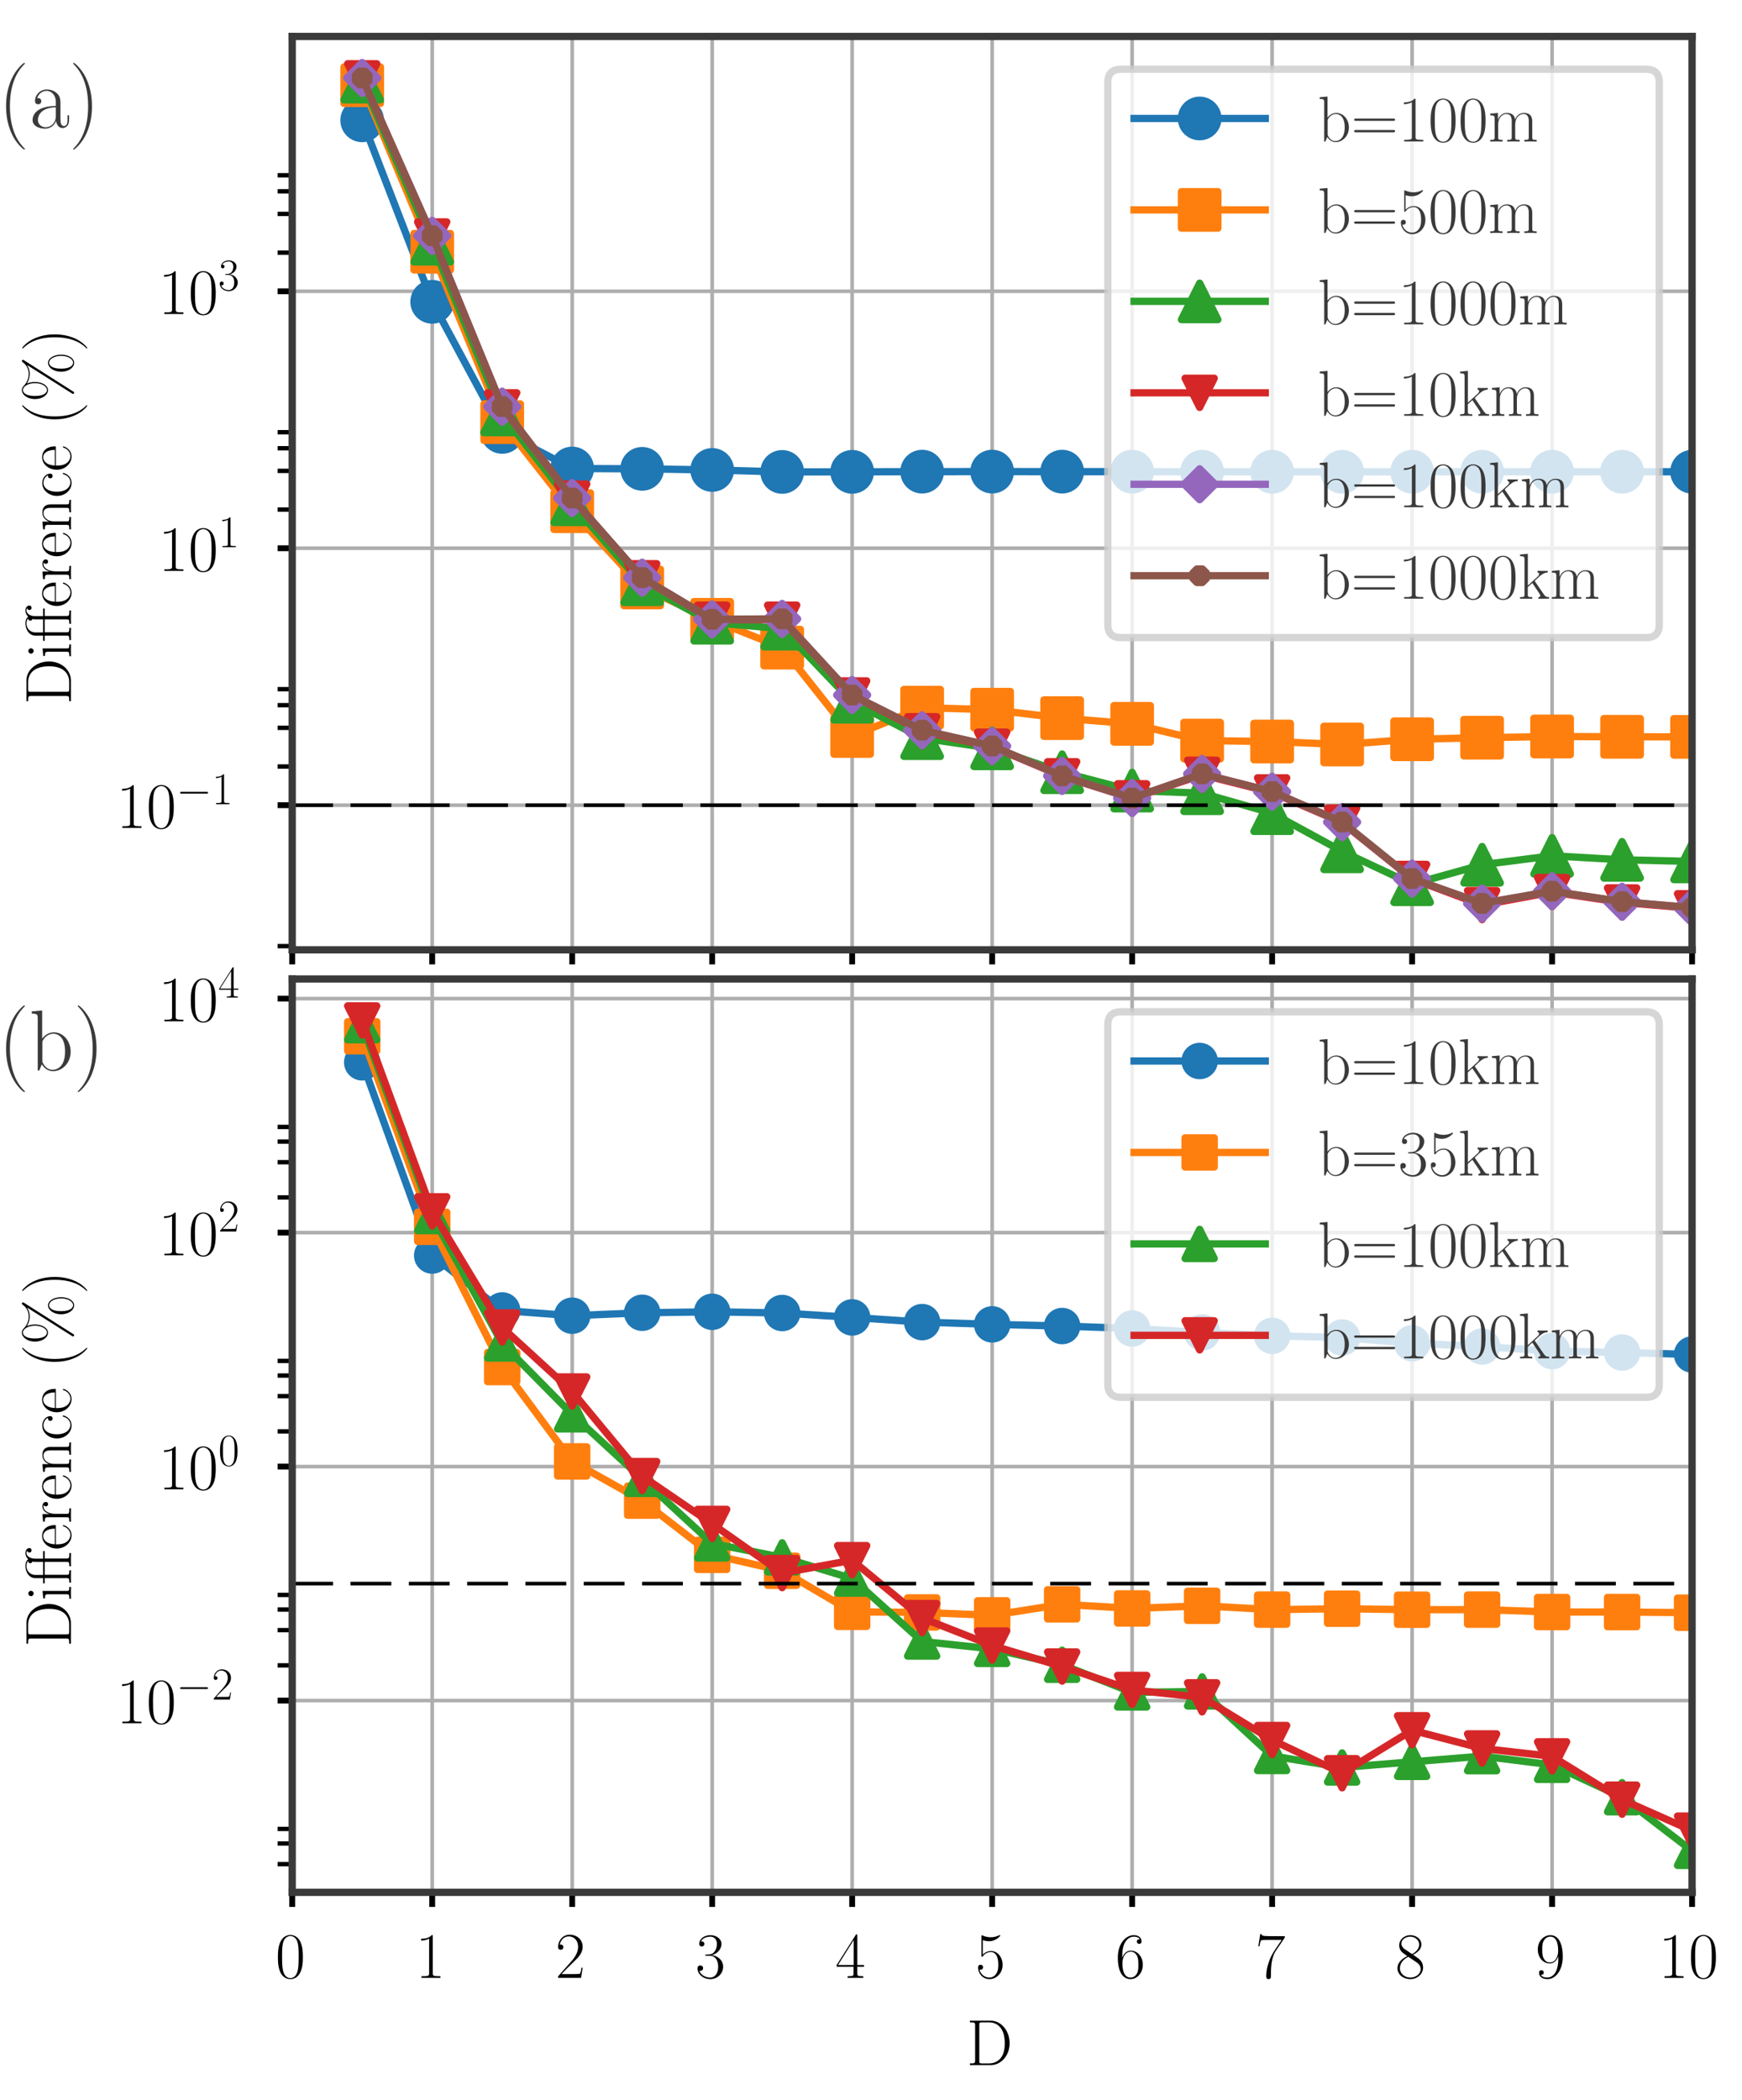 <?xml version="1.0" encoding="utf-8" standalone="no"?>
<!DOCTYPE svg PUBLIC "-//W3C//DTD SVG 1.1//EN"
  "http://www.w3.org/Graphics/SVG/1.1/DTD/svg11.dtd">
<!-- Created with matplotlib (http://matplotlib.org/) -->
<svg height="288pt" version="1.1" viewBox="0 0 239 288" width="239pt" xmlns="http://www.w3.org/2000/svg" xmlns:xlink="http://www.w3.org/1999/xlink">
 <defs>
  <style type="text/css">
*{stroke-linecap:butt;stroke-linejoin:round;}
  </style>
 </defs>
 <g id="figure_1">
  <g id="patch_1">
   <path d="M 0 288 
L 239.76 288 
L 239.76 0 
L 0 0 
z
" style="fill:#ffffff;"/>
  </g>
  <g id="axes_1">
   <g id="patch_2">
    <path d="M 40.091 130.28 
L 232.152 130.28 
L 232.152 5 
L 40.091 5 
z
" style="fill:#ffffff;"/>
   </g>
   <g id="matplotlib.axis_1">
    <g id="xtick_1">
     <g id="line2d_1">
      <path clip-path="url(#pd924f6b2c8)" d="M 40.091 130.28 
L 40.091 5 
" style="fill:none;stroke:#aeaeae;stroke-linecap:square;stroke-width:0.5;"/>
     </g>
     <g id="line2d_2">
      <defs>
       <path d="M 0 0 
L 0 2 
" id="mca98f1c5a6" style="stroke:#000000;stroke-width:0.8;"/>
      </defs>
      <g>
       <use style="stroke:#000000;stroke-width:0.8;" x="40.091" xlink:href="#mca98f1c5a6" y="130.28"/>
      </g>
     </g>
    </g>
    <g id="xtick_2">
     <g id="line2d_3">
      <path clip-path="url(#pd924f6b2c8)" d="M 59.297 130.28 
L 59.297 5 
" style="fill:none;stroke:#aeaeae;stroke-linecap:square;stroke-width:0.5;"/>
     </g>
     <g id="line2d_4">
      <g>
       <use style="stroke:#000000;stroke-width:0.8;" x="59.297" xlink:href="#mca98f1c5a6" y="130.28"/>
      </g>
     </g>
    </g>
    <g id="xtick_3">
     <g id="line2d_5">
      <path clip-path="url(#pd924f6b2c8)" d="M 78.503 130.28 
L 78.503 5 
" style="fill:none;stroke:#aeaeae;stroke-linecap:square;stroke-width:0.5;"/>
     </g>
     <g id="line2d_6">
      <g>
       <use style="stroke:#000000;stroke-width:0.8;" x="78.503" xlink:href="#mca98f1c5a6" y="130.28"/>
      </g>
     </g>
    </g>
    <g id="xtick_4">
     <g id="line2d_7">
      <path clip-path="url(#pd924f6b2c8)" d="M 97.709 130.28 
L 97.709 5 
" style="fill:none;stroke:#aeaeae;stroke-linecap:square;stroke-width:0.5;"/>
     </g>
     <g id="line2d_8">
      <g>
       <use style="stroke:#000000;stroke-width:0.8;" x="97.709" xlink:href="#mca98f1c5a6" y="130.28"/>
      </g>
     </g>
    </g>
    <g id="xtick_5">
     <g id="line2d_9">
      <path clip-path="url(#pd924f6b2c8)" d="M 116.915 130.28 
L 116.915 5 
" style="fill:none;stroke:#aeaeae;stroke-linecap:square;stroke-width:0.5;"/>
     </g>
     <g id="line2d_10">
      <g>
       <use style="stroke:#000000;stroke-width:0.8;" x="116.915" xlink:href="#mca98f1c5a6" y="130.28"/>
      </g>
     </g>
    </g>
    <g id="xtick_6">
     <g id="line2d_11">
      <path clip-path="url(#pd924f6b2c8)" d="M 136.122 130.28 
L 136.122 5 
" style="fill:none;stroke:#aeaeae;stroke-linecap:square;stroke-width:0.5;"/>
     </g>
     <g id="line2d_12">
      <g>
       <use style="stroke:#000000;stroke-width:0.8;" x="136.122" xlink:href="#mca98f1c5a6" y="130.28"/>
      </g>
     </g>
    </g>
    <g id="xtick_7">
     <g id="line2d_13">
      <path clip-path="url(#pd924f6b2c8)" d="M 155.328 130.28 
L 155.328 5 
" style="fill:none;stroke:#aeaeae;stroke-linecap:square;stroke-width:0.5;"/>
     </g>
     <g id="line2d_14">
      <g>
       <use style="stroke:#000000;stroke-width:0.8;" x="155.328" xlink:href="#mca98f1c5a6" y="130.28"/>
      </g>
     </g>
    </g>
    <g id="xtick_8">
     <g id="line2d_15">
      <path clip-path="url(#pd924f6b2c8)" d="M 174.534 130.28 
L 174.534 5 
" style="fill:none;stroke:#aeaeae;stroke-linecap:square;stroke-width:0.5;"/>
     </g>
     <g id="line2d_16">
      <g>
       <use style="stroke:#000000;stroke-width:0.8;" x="174.534" xlink:href="#mca98f1c5a6" y="130.28"/>
      </g>
     </g>
    </g>
    <g id="xtick_9">
     <g id="line2d_17">
      <path clip-path="url(#pd924f6b2c8)" d="M 193.74 130.28 
L 193.74 5 
" style="fill:none;stroke:#aeaeae;stroke-linecap:square;stroke-width:0.5;"/>
     </g>
     <g id="line2d_18">
      <g>
       <use style="stroke:#000000;stroke-width:0.8;" x="193.74" xlink:href="#mca98f1c5a6" y="130.28"/>
      </g>
     </g>
    </g>
    <g id="xtick_10">
     <g id="line2d_19">
      <path clip-path="url(#pd924f6b2c8)" d="M 212.946 130.28 
L 212.946 5 
" style="fill:none;stroke:#aeaeae;stroke-linecap:square;stroke-width:0.5;"/>
     </g>
     <g id="line2d_20">
      <g>
       <use style="stroke:#000000;stroke-width:0.8;" x="212.946" xlink:href="#mca98f1c5a6" y="130.28"/>
      </g>
     </g>
    </g>
    <g id="xtick_11">
     <g id="line2d_21">
      <path clip-path="url(#pd924f6b2c8)" d="M 232.152 130.28 
L 232.152 5 
" style="fill:none;stroke:#aeaeae;stroke-linecap:square;stroke-width:0.5;"/>
     </g>
     <g id="line2d_22">
      <g>
       <use style="stroke:#000000;stroke-width:0.8;" x="232.152" xlink:href="#mca98f1c5a6" y="130.28"/>
      </g>
     </g>
    </g>
   </g>
   <g id="matplotlib.axis_2">
    <g id="ytick_1">
     <g id="line2d_23">
      <path clip-path="url(#pd924f6b2c8)" d="M 40.091 110.443 
L 232.152 110.443 
" style="fill:none;stroke:#aeaeae;stroke-linecap:square;stroke-width:0.5;"/>
     </g>
     <g id="line2d_24">
      <defs>
       <path d="M 0 0 
L -2 0 
" id="m624c7211be" style="stroke:#000000;stroke-width:0.8;"/>
      </defs>
      <g>
       <use style="stroke:#000000;stroke-width:0.8;" x="40.091" xlink:href="#m624c7211be" y="110.443"/>
      </g>
     </g>
     <g id="text_1">
      <!-- $10^{-1}$ -->
      <defs>
       <path d="M 26.594 63.406 
C 26.594 65.5 26.5 65.5 25.094 65.5 
C 21.203 61.188 15.297 59.797 9.703 59.797 
C 9.406 59.797 8.906 59.797 8.797 59.5 
C 8.703 59.297 8.703 59.094 8.703 57 
C 11.797 57 17 57.594 21 59.984 
L 21 7.203 
C 21 3.688 20.797 2.5 12.203 2.5 
L 9.203 2.5 
L 9.203 0 
C 14 0 19 0 23.797 0 
C 28.594 0 33.594 0 38.406 0 
L 38.406 2.5 
L 35.406 2.5 
C 26.797 2.5 26.594 3.594 26.594 7.156 
z
" id="CMR17-49"/>
       <path d="M 42 31.641 
C 42 37.75 41.906 48.125 37.703 56.109 
C 34 63.109 28.094 65.594 22.906 65.594 
C 18.094 65.594 12 63.406 8.203 56.203 
C 4.203 48.719 3.797 39.438 3.797 31.641 
C 3.797 25.953 3.906 17.281 7 9.672 
C 11.297 -0.609 19 -2 22.906 -2 
C 27.5 -2 34.5 -0.109 38.594 9.375 
C 41.594 16.281 42 24.359 42 31.641 
M 22.906 -0.406 
C 16.5 -0.406 12.703 5.078 11.297 12.688 
C 10.203 18.562 10.203 27.156 10.203 32.75 
C 10.203 40.438 10.203 46.828 11.5 52.922 
C 13.406 61.391 19 64 22.906 64 
C 27 64 32.297 61.297 34.203 53.125 
C 35.5 47.438 35.594 40.734 35.594 32.75 
C 35.594 26.25 35.594 18.266 34.406 12.375 
C 32.297 1.484 26.406 -0.406 22.906 -0.406 
" id="CMR17-48"/>
       <path d="M 65.906 23 
C 67.594 23 69.406 23 69.406 25 
C 69.406 27 67.594 27 65.906 27 
L 11.797 27 
C 10.094 27 8.297 27 8.297 25 
C 8.297 23 10.094 23 11.797 23 
z
" id="CMSY10-0"/>
      </defs>
      <g transform="translate(15.966 113.556)scale(0.09 -0.09)">
       <use transform="scale(0.996)" xlink:href="#CMR17-49"/>
       <use transform="translate(45.69 0)scale(0.996)" xlink:href="#CMR17-48"/>
       <use transform="translate(91.381 36.154)scale(0.697)" xlink:href="#CMSY10-0"/>
       <use transform="translate(145.622 36.154)scale(0.697)" xlink:href="#CMR17-49"/>
      </g>
     </g>
    </g>
    <g id="ytick_2">
     <g id="line2d_25">
      <path clip-path="url(#pd924f6b2c8)" d="M 40.091 75.198 
L 232.152 75.198 
" style="fill:none;stroke:#aeaeae;stroke-linecap:square;stroke-width:0.5;"/>
     </g>
     <g id="line2d_26">
      <g>
       <use style="stroke:#000000;stroke-width:0.8;" x="40.091" xlink:href="#m624c7211be" y="75.198"/>
      </g>
     </g>
     <g id="text_2">
      <!-- $10^{1}$ -->
      <g transform="translate(21.723 78.312)scale(0.09 -0.09)">
       <use transform="scale(0.996)" xlink:href="#CMR17-49"/>
       <use transform="translate(45.69 0)scale(0.996)" xlink:href="#CMR17-48"/>
       <use transform="translate(91.381 36.154)scale(0.697)" xlink:href="#CMR17-49"/>
      </g>
     </g>
    </g>
    <g id="ytick_3">
     <g id="line2d_27">
      <path clip-path="url(#pd924f6b2c8)" d="M 40.091 39.954 
L 232.152 39.954 
" style="fill:none;stroke:#aeaeae;stroke-linecap:square;stroke-width:0.5;"/>
     </g>
     <g id="line2d_28">
      <g>
       <use style="stroke:#000000;stroke-width:0.8;" x="40.091" xlink:href="#m624c7211be" y="39.954"/>
      </g>
     </g>
     <g id="text_3">
      <!-- $10^{3}$ -->
      <defs>
       <path d="M 22.094 33.703 
C 31 33.703 34.906 25.969 34.906 17.031 
C 34.906 5 28.5 0.391 22.703 0.391 
C 17.406 0.391 8.797 3.031 6.094 10.828 
C 6.594 10.625 7.094 10.625 7.594 10.625 
C 10 10.625 11.797 12.219 11.797 14.812 
C 11.797 17.703 9.594 19 7.594 19 
C 5.906 19 3.297 18.203 3.297 14.469 
C 3.297 5.234 12.297 -2 22.906 -2 
C 34 -2 42.5 6.719 42.5 16.953 
C 42.5 26.672 34.5 33.703 25 34.797 
C 32.594 36.375 39.906 43.062 39.906 52.016 
C 39.906 59.688 32 65.297 23 65.297 
C 13.906 65.297 5.906 59.828 5.906 52.016 
C 5.906 48.594 8.5 48 9.797 48 
C 11.906 48 13.703 49.297 13.703 51.891 
C 13.703 54.469 11.906 55.766 9.797 55.766 
C 9.406 55.766 8.906 55.766 8.5 55.578 
C 11.406 61.859 19.297 63 22.797 63 
C 26.297 63 32.906 61.328 32.906 51.875 
C 32.906 49.109 32.5 44.188 29.094 39.844 
C 26.094 36 22.703 36 19.406 35.688 
C 18.906 35.688 16.594 35.453 16.203 35.453 
C 15.5 35.359 15.094 35.266 15.094 34.5 
C 15.094 33.797 15.203 33.703 17.203 33.703 
z
" id="CMR17-51"/>
      </defs>
      <g transform="translate(21.723 43.068)scale(0.09 -0.09)">
       <use transform="scale(0.996)" xlink:href="#CMR17-49"/>
       <use transform="translate(45.69 0)scale(0.996)" xlink:href="#CMR17-48"/>
       <use transform="translate(91.381 36.154)scale(0.697)" xlink:href="#CMR17-51"/>
      </g>
     </g>
    </g>
    <g id="ytick_4">
     <g id="line2d_29">
      <defs>
       <path d="M 0 0 
L -2 0 
" id="ma056ffa0c4" style="stroke:#000000;stroke-width:0.6;"/>
      </defs>
      <g>
       <use style="stroke:#000000;stroke-width:0.6;" x="40.091" xlink:href="#ma056ffa0c4" y="129.772"/>
      </g>
     </g>
    </g>
    <g id="ytick_5">
     <g id="line2d_30">
      <g>
       <use style="stroke:#000000;stroke-width:0.6;" x="40.091" xlink:href="#ma056ffa0c4" y="105.138"/>
      </g>
     </g>
    </g>
    <g id="ytick_6">
     <g id="line2d_31">
      <g>
       <use style="stroke:#000000;stroke-width:0.6;" x="40.091" xlink:href="#ma056ffa0c4" y="99.833"/>
      </g>
     </g>
    </g>
    <g id="ytick_7">
     <g id="line2d_32">
      <g>
       <use style="stroke:#000000;stroke-width:0.6;" x="40.091" xlink:href="#ma056ffa0c4" y="96.73"/>
      </g>
     </g>
    </g>
    <g id="ytick_8">
     <g id="line2d_33">
      <g>
       <use style="stroke:#000000;stroke-width:0.6;" x="40.091" xlink:href="#ma056ffa0c4" y="94.528"/>
      </g>
     </g>
    </g>
    <g id="ytick_9">
     <g id="line2d_34">
      <g>
       <use style="stroke:#000000;stroke-width:0.6;" x="40.091" xlink:href="#ma056ffa0c4" y="69.894"/>
      </g>
     </g>
    </g>
    <g id="ytick_10">
     <g id="line2d_35">
      <g>
       <use style="stroke:#000000;stroke-width:0.6;" x="40.091" xlink:href="#ma056ffa0c4" y="64.589"/>
      </g>
     </g>
    </g>
    <g id="ytick_11">
     <g id="line2d_36">
      <g>
       <use style="stroke:#000000;stroke-width:0.6;" x="40.091" xlink:href="#ma056ffa0c4" y="61.486"/>
      </g>
     </g>
    </g>
    <g id="ytick_12">
     <g id="line2d_37">
      <g>
       <use style="stroke:#000000;stroke-width:0.6;" x="40.091" xlink:href="#ma056ffa0c4" y="59.284"/>
      </g>
     </g>
    </g>
    <g id="ytick_13">
     <g id="line2d_38">
      <g>
       <use style="stroke:#000000;stroke-width:0.6;" x="40.091" xlink:href="#ma056ffa0c4" y="34.649"/>
      </g>
     </g>
    </g>
    <g id="ytick_14">
     <g id="line2d_39">
      <g>
       <use style="stroke:#000000;stroke-width:0.6;" x="40.091" xlink:href="#ma056ffa0c4" y="29.345"/>
      </g>
     </g>
    </g>
    <g id="ytick_15">
     <g id="line2d_40">
      <g>
       <use style="stroke:#000000;stroke-width:0.6;" x="40.091" xlink:href="#ma056ffa0c4" y="26.242"/>
      </g>
     </g>
    </g>
    <g id="ytick_16">
     <g id="line2d_41">
      <g>
       <use style="stroke:#000000;stroke-width:0.6;" x="40.091" xlink:href="#ma056ffa0c4" y="24.04"/>
      </g>
     </g>
    </g>
    <g id="text_4">
     <!-- Difference (\%) -->
     <defs>
      <path d="M 5.203 68 
L 5.203 65.406 
C 12.094 65.406 13.203 65.406 13.203 60.938 
L 13.203 7.062 
C 13.203 2.594 12.094 2.594 5.203 2.594 
L 5.203 0 
L 37 0 
C 53.094 0 66 14.734 66 33.453 
C 66 52.281 53.297 68 37 68 
z
M 23.797 2.594 
C 19.797 2.594 19.594 3.078 19.594 6.469 
L 19.594 61.531 
C 19.594 64.922 19.797 65.406 23.797 65.406 
L 35 65.406 
C 43.297 65.406 58.594 60.531 58.594 33.453 
C 58.594 19.406 54.5 13.734 52.594 11.047 
C 50.203 7.969 44.5 2.594 35 2.594 
z
" id="CMR17-68"/>
      <path d="M 15.5 61.078 
C 15.5 63.266 13.703 65.156 11.406 65.156 
C 9.203 65.156 7.297 63.375 7.297 61.078 
C 7.297 58.891 9.094 57 11.406 57 
C 13.594 57 15.5 58.797 15.5 61.078 
M 3.797 42.281 
L 3.797 39.703 
C 9.406 39.703 10.203 39.094 10.203 34.328 
L 10.203 6.672 
C 10.203 2.875 9.797 2.391 3.406 2.391 
L 3.406 -0.203 
C 5.797 0 10.094 0 12.594 0 
C 15 0 19.094 0 21.406 -0.203 
L 21.406 2.391 
C 15.5 2.391 15.297 2.984 15.297 6.562 
L 15.297 43.375 
z
" id="CMR17-105"/>
      <path d="M 39.906 40 
L 51.297 40 
L 51.297 42.578 
L 39.703 42.578 
L 39.703 54.594 
C 39.703 62.844 43.906 68 48.203 68 
C 49.5 68 51 67.609 52 66.906 
C 51.203 66.703 49.094 66.016 49.094 63.547 
C 49.094 60.953 51.094 60.156 52.5 60.156 
C 53.906 60.156 55.906 60.953 55.906 63.547 
C 55.906 67.312 52.297 69.594 48.297 69.594 
C 44.406 69.594 41.203 67.703 38.703 65.328 
C 36.406 68.594 32.594 69.594 28.703 69.594 
C 20.906 69.594 9.906 65.125 9.906 54.203 
L 9.906 42.578 
L 1.906 42.578 
L 1.906 40 
L 9.906 40 
L 9.906 6.672 
C 9.906 2.875 9.5 2.391 3.094 2.391 
L 3.094 -0.203 
C 5.5 0 9.906 0 12.406 0 
C 15 0 19.406 0 21.797 -0.203 
L 21.797 2.391 
C 15.406 2.391 15 2.781 15 6.672 
L 15 40 
L 34.797 40 
L 34.797 6.672 
C 34.797 2.875 34.406 2.391 28 2.391 
L 28 -0.203 
C 30.406 0 35 0 37.594 0 
C 40.5 0 45.594 0 48.297 -0.203 
L 48.297 2.391 
C 41.094 2.391 39.906 2.391 39.906 6.859 
z
M 14.797 42.578 
L 14.797 54.203 
C 14.797 63.234 21.797 68 28.5 68 
C 30 68 33.906 67.688 36.297 65.422 
C 34.5 65.422 32.797 64.625 32.797 62.141 
C 32.797 59.562 35.094 58.859 35.297 58.859 
C 34.797 57.062 34.797 55.094 34.797 54.391 
L 34.797 42.578 
z
" id="CMR17-11"/>
      <path d="M 38.094 23 
C 38.5 23.406 38.5 23.609 38.5 24.625 
C 38.5 34.969 33.094 44 21.703 44 
C 11.094 44 2.703 33.891 2.703 21.609 
C 2.703 8.609 12.203 -1 22.797 -1 
C 34 -1 38.406 9.484 38.406 11.562 
C 38.406 12.25 37.797 12.25 37.594 12.25 
C 36.906 12.25 36.797 12.047 36.406 10.875 
C 34.203 4.141 28.703 0.797 23.5 0.797 
C 19.203 0.797 14.906 3.172 12.203 7.5 
C 9.094 12.547 9.094 18.375 9.094 23 
z
M 9.203 24.5 
C 9.906 39.141 17.594 42.406 21.594 42.406 
C 28.406 42.406 33 35.891 33.094 24.5 
z
" id="CMR17-101"/>
      <path d="M 15 23.391 
C 15 33 19.094 42 26.594 42 
C 27.297 42 28 41.906 28.703 41.594 
C 28.703 41.594 26.5 40.891 26.5 38.312 
C 26.5 35.906 28.406 34.906 29.906 34.906 
C 31.094 34.906 33.297 35.609 33.297 38.406 
C 33.297 41.609 30.094 43.594 26.703 43.594 
C 19.094 43.594 15.797 36.203 14.797 32.703 
L 14.703 32.703 
L 14.703 43.594 
L 3.094 42.5 
L 3.094 39.906 
C 9 39.906 9.906 39.297 9.906 34.5 
L 9.906 6.688 
C 9.906 2.875 9.5 2.391 3.094 2.391 
L 3.094 -0.203 
C 5.5 0 10.094 0 12.703 0 
C 15.594 0 20.703 0 23.406 -0.203 
L 23.406 2.391 
C 16.203 2.391 15 2.391 15 6.875 
z
" id="CMR17-114"/>
      <path d="M 41.5 30.203 
C 41.5 35.297 40.5 43.594 28.703 43.594 
C 20.797 43.594 16.703 37.5 15.203 33.5 
L 15.094 33.5 
L 15.094 43.594 
L 3.297 42.5 
L 3.297 39.906 
C 9.203 39.906 10.094 39.297 10.094 34.5 
L 10.094 6.688 
C 10.094 2.875 9.703 2.391 3.297 2.391 
L 3.297 -0.203 
C 5.703 0 10.094 0 12.703 0 
C 15.297 0 19.797 0 22.203 -0.203 
L 22.203 2.391 
C 15.797 2.391 15.406 2.781 15.406 6.688 
L 15.406 25.906 
C 15.406 35.109 21 42 28 42 
C 35.406 42 36.203 35.406 36.203 30.594 
L 36.203 6.688 
C 36.203 2.875 35.797 2.391 29.406 2.391 
L 29.406 -0.203 
C 31.797 0 36.203 0 38.797 0 
C 41.406 0 45.906 0 48.297 -0.203 
L 48.297 2.391 
C 41.906 2.391 41.5 2.781 41.5 6.688 
z
" id="CMR17-110"/>
      <path d="M 34.906 35 
C 33 35 30.203 35 30.203 31.516 
C 30.203 28.719 32.5 27.922 33.797 27.922 
C 34.5 27.922 37.406 28.234 37.406 31.625 
C 37.406 38.547 30.594 43.797 22.906 43.797 
C 12.297 43.797 3.297 34.031 3.297 21.297 
C 3.297 8.062 12.703 -1 22.906 -1 
C 35.297 -1 38.406 10.578 38.406 11.688 
C 38.406 12.094 38.297 12.391 37.594 12.391 
C 36.906 12.391 36.797 12.297 36.406 10.984 
C 33.797 2.812 28.094 0.797 23.797 0.797 
C 17.406 0.797 9.703 6.672 9.703 21.391 
C 9.703 36.531 17.094 42 23 42 
C 26.906 42 32.703 40.203 34.906 35 
" id="CMR17-99"/>
      <path d="M 30.594 -24.391 
C 30.594 -24.297 30.594 -24.094 30.297 -23.797 
C 25.703 -19.125 13.406 -6.359 13.406 24.703 
C 13.406 55.766 25.5 68.422 30.406 73.391 
C 30.406 73.5 30.594 73.703 30.594 74 
C 30.594 74.297 30.297 74.5 29.906 74.5 
C 28.797 74.5 20.297 67.125 15.406 56.156 
C 10.406 45.109 9 34.359 9 24.812 
C 9 17.625 9.703 5.484 15.703 -7.359 
C 20.5 -17.734 28.703 -25 29.906 -25 
C 30.406 -25 30.594 -24.797 30.594 -24.391 
" id="CMR17-40"/>
      <path d="M 72.5 14.984 
C 72.5 26.531 66.797 35 60.094 35 
C 53.297 35 46.406 27.125 46.406 14.984 
C 46.406 2.859 53.203 -5 60.094 -5 
C 66.797 -5 72.5 3.359 72.5 14.984 
M 60.203 -3.406 
C 57.594 -3.406 51.094 -1.031 51.094 14.984 
C 51.094 31.109 57.594 33.406 60.203 33.406 
C 65.703 33.406 70.703 25.531 70.703 14.984 
C 70.703 4.453 65.703 -3.406 60.203 -3.406 
M 63.797 71.516 
C 64.5 72.609 64.594 72.703 64.594 73.203 
C 64.594 74.391 63.703 75 62.906 75 
C 61.906 75 61.5 74.312 60.797 73.531 
C 55 65.469 47 64.594 42.906 64.594 
C 32.906 64.594 26.797 70.219 24.906 71.984 
C 23.594 73.156 21.703 75 18.297 75 
C 11.5 75 4.594 67.125 4.594 54.984 
C 4.594 42.859 11.406 35 18.297 35 
C 25 35 30.703 43.406 30.703 55.109 
C 30.703 62.016 28.594 66.719 28.297 67.312 
C 34.406 63.5 40.406 63 43 63 
C 49.406 63 54 65.359 56.5 67.016 
L 56.594 66.922 
L 13.406 -1.312 
C 12.5 -2.719 12.5 -2.922 12.5 -3.219 
C 12.5 -4.312 13.406 -5 14.297 -5 
C 15.203 -5 15.5 -4.516 16.203 -3.406 
z
M 18.406 36.594 
C 15.797 36.594 9.297 38.969 9.297 54.984 
C 9.297 71.109 15.797 73.406 18.406 73.406 
C 23.906 73.406 28.906 65.531 28.906 54.984 
C 28.906 44.453 23.906 36.594 18.406 36.594 
" id="CMR17-37"/>
      <path d="M 26.297 24.703 
C 26.297 31.875 25.594 44.016 19.594 56.859 
C 14.797 67.234 6.594 74.5 5.406 74.5 
C 5.094 74.5 4.703 74.391 4.703 73.891 
C 4.703 73.703 4.797 73.594 4.906 73.391 
C 9.703 68.406 21.906 55.75 21.906 24.75 
C 21.906 -6.359 9.797 -19.016 4.906 -24.016 
C 4.797 -24.203 4.703 -24.312 4.703 -24.5 
C 4.703 -25 5.094 -25 5.406 -25 
C 6.5 -25 15 -17.625 19.906 -6.656 
C 24.906 4.391 26.297 15.141 26.297 24.703 
" id="CMR17-41"/>
     </defs>
     <g transform="translate(9.725 96.645)rotate(-90)scale(0.09 -0.09)">
      <use transform="scale(0.996)" xlink:href="#CMR17-68"/>
      <use transform="translate(70.394 0)scale(0.996)" xlink:href="#CMR17-105"/>
      <use transform="translate(95.265 0)scale(0.996)" xlink:href="#CMR17-11"/>
      <use transform="translate(147.609 0)scale(0.996)" xlink:href="#CMR17-101"/>
      <use transform="translate(188.095 0)scale(0.996)" xlink:href="#CMR17-114"/>
      <use transform="translate(223.376 0)scale(0.996)" xlink:href="#CMR17-101"/>
      <use transform="translate(263.861 0)scale(0.996)" xlink:href="#CMR17-110"/>
      <use transform="translate(314.757 0)scale(0.996)" xlink:href="#CMR17-99"/>
      <use transform="translate(355.242 0)scale(0.996)" xlink:href="#CMR17-101"/>
      <use transform="translate(425.804 0)scale(0.996)" xlink:href="#CMR17-40"/>
      <use transform="translate(461.085 0)scale(0.996)" xlink:href="#CMR17-37"/>
      <use transform="translate(538.004 0)scale(0.996)" xlink:href="#CMR17-41"/>
     </g>
    </g>
   </g>
   <g id="line2d_42">
    <path clip-path="url(#pd924f6b2c8)" d="M 49.694 16.503 
L 59.297 41.399 
L 68.9 59.24 
L 78.503 64.262 
L 88.106 64.307 
L 97.709 64.46 
L 107.312 64.731 
L 116.915 64.72 
L 126.518 64.692 
L 136.122 64.687 
L 145.725 64.692 
L 155.328 64.697 
L 164.931 64.706 
L 174.534 64.708 
L 184.137 64.711 
L 193.74 64.708 
L 203.343 64.708 
L 212.946 64.706 
L 222.549 64.706 
L 232.152 64.706 
" style="fill:none;stroke:#1f77b4;stroke-linecap:square;"/>
    <defs>
     <path d="M 0 2.5 
C 0.663 2.5 1.299 2.237 1.768 1.768 
C 2.237 1.299 2.5 0.663 2.5 0 
C 2.5 -0.663 2.237 -1.299 1.768 -1.768 
C 1.299 -2.237 0.663 -2.5 0 -2.5 
C -0.663 -2.5 -1.299 -2.237 -1.768 -1.768 
C -2.237 -1.299 -2.5 -0.663 -2.5 0 
C -2.5 0.663 -2.237 1.299 -1.768 1.768 
C -1.299 2.237 -0.663 2.5 0 2.5 
z
" id="mc55d5da599" style="stroke:#1f77b4;"/>
    </defs>
    <g clip-path="url(#pd924f6b2c8)">
     <use style="fill:#1f77b4;stroke:#1f77b4;" x="49.694" xlink:href="#mc55d5da599" y="16.503"/>
     <use style="fill:#1f77b4;stroke:#1f77b4;" x="59.297" xlink:href="#mc55d5da599" y="41.399"/>
     <use style="fill:#1f77b4;stroke:#1f77b4;" x="68.9" xlink:href="#mc55d5da599" y="59.24"/>
     <use style="fill:#1f77b4;stroke:#1f77b4;" x="78.503" xlink:href="#mc55d5da599" y="64.262"/>
     <use style="fill:#1f77b4;stroke:#1f77b4;" x="88.106" xlink:href="#mc55d5da599" y="64.307"/>
     <use style="fill:#1f77b4;stroke:#1f77b4;" x="97.709" xlink:href="#mc55d5da599" y="64.46"/>
     <use style="fill:#1f77b4;stroke:#1f77b4;" x="107.312" xlink:href="#mc55d5da599" y="64.731"/>
     <use style="fill:#1f77b4;stroke:#1f77b4;" x="116.915" xlink:href="#mc55d5da599" y="64.72"/>
     <use style="fill:#1f77b4;stroke:#1f77b4;" x="126.518" xlink:href="#mc55d5da599" y="64.692"/>
     <use style="fill:#1f77b4;stroke:#1f77b4;" x="136.122" xlink:href="#mc55d5da599" y="64.687"/>
     <use style="fill:#1f77b4;stroke:#1f77b4;" x="145.725" xlink:href="#mc55d5da599" y="64.692"/>
     <use style="fill:#1f77b4;stroke:#1f77b4;" x="155.328" xlink:href="#mc55d5da599" y="64.697"/>
     <use style="fill:#1f77b4;stroke:#1f77b4;" x="164.931" xlink:href="#mc55d5da599" y="64.706"/>
     <use style="fill:#1f77b4;stroke:#1f77b4;" x="174.534" xlink:href="#mc55d5da599" y="64.708"/>
     <use style="fill:#1f77b4;stroke:#1f77b4;" x="184.137" xlink:href="#mc55d5da599" y="64.711"/>
     <use style="fill:#1f77b4;stroke:#1f77b4;" x="193.74" xlink:href="#mc55d5da599" y="64.708"/>
     <use style="fill:#1f77b4;stroke:#1f77b4;" x="203.343" xlink:href="#mc55d5da599" y="64.708"/>
     <use style="fill:#1f77b4;stroke:#1f77b4;" x="212.946" xlink:href="#mc55d5da599" y="64.706"/>
     <use style="fill:#1f77b4;stroke:#1f77b4;" x="222.549" xlink:href="#mc55d5da599" y="64.706"/>
     <use style="fill:#1f77b4;stroke:#1f77b4;" x="232.152" xlink:href="#mc55d5da599" y="64.706"/>
    </g>
   </g>
   <g id="line2d_43">
    <path clip-path="url(#pd924f6b2c8)" d="M 49.694 11.685 
L 59.297 34.53 
L 68.9 57.905 
L 78.503 70.113 
L 88.106 80.578 
L 97.709 85.019 
L 107.312 88.831 
L 116.915 100.946 
L 126.518 97.069 
L 136.122 97.347 
L 145.725 98.501 
L 155.328 99.284 
L 164.931 101.584 
L 174.534 101.712 
L 184.137 102.115 
L 193.74 101.4 
L 203.343 101.186 
L 212.946 101.017 
L 222.549 101.063 
L 232.152 101.073 
" style="fill:none;stroke:#ff7f0e;stroke-linecap:square;"/>
    <defs>
     <path d="M -2.5 2.5 
L 2.5 2.5 
L 2.5 -2.5 
L -2.5 -2.5 
z
" id="m8ec8669793" style="stroke:#ff7f0e;stroke-linejoin:miter;"/>
    </defs>
    <g clip-path="url(#pd924f6b2c8)">
     <use style="fill:#ff7f0e;stroke:#ff7f0e;stroke-linejoin:miter;" x="49.694" xlink:href="#m8ec8669793" y="11.685"/>
     <use style="fill:#ff7f0e;stroke:#ff7f0e;stroke-linejoin:miter;" x="59.297" xlink:href="#m8ec8669793" y="34.53"/>
     <use style="fill:#ff7f0e;stroke:#ff7f0e;stroke-linejoin:miter;" x="68.9" xlink:href="#m8ec8669793" y="57.905"/>
     <use style="fill:#ff7f0e;stroke:#ff7f0e;stroke-linejoin:miter;" x="78.503" xlink:href="#m8ec8669793" y="70.113"/>
     <use style="fill:#ff7f0e;stroke:#ff7f0e;stroke-linejoin:miter;" x="88.106" xlink:href="#m8ec8669793" y="80.578"/>
     <use style="fill:#ff7f0e;stroke:#ff7f0e;stroke-linejoin:miter;" x="97.709" xlink:href="#m8ec8669793" y="85.019"/>
     <use style="fill:#ff7f0e;stroke:#ff7f0e;stroke-linejoin:miter;" x="107.312" xlink:href="#m8ec8669793" y="88.831"/>
     <use style="fill:#ff7f0e;stroke:#ff7f0e;stroke-linejoin:miter;" x="116.915" xlink:href="#m8ec8669793" y="100.946"/>
     <use style="fill:#ff7f0e;stroke:#ff7f0e;stroke-linejoin:miter;" x="126.518" xlink:href="#m8ec8669793" y="97.069"/>
     <use style="fill:#ff7f0e;stroke:#ff7f0e;stroke-linejoin:miter;" x="136.122" xlink:href="#m8ec8669793" y="97.347"/>
     <use style="fill:#ff7f0e;stroke:#ff7f0e;stroke-linejoin:miter;" x="145.725" xlink:href="#m8ec8669793" y="98.501"/>
     <use style="fill:#ff7f0e;stroke:#ff7f0e;stroke-linejoin:miter;" x="155.328" xlink:href="#m8ec8669793" y="99.284"/>
     <use style="fill:#ff7f0e;stroke:#ff7f0e;stroke-linejoin:miter;" x="164.931" xlink:href="#m8ec8669793" y="101.584"/>
     <use style="fill:#ff7f0e;stroke:#ff7f0e;stroke-linejoin:miter;" x="174.534" xlink:href="#m8ec8669793" y="101.712"/>
     <use style="fill:#ff7f0e;stroke:#ff7f0e;stroke-linejoin:miter;" x="184.137" xlink:href="#m8ec8669793" y="102.115"/>
     <use style="fill:#ff7f0e;stroke:#ff7f0e;stroke-linejoin:miter;" x="193.74" xlink:href="#m8ec8669793" y="101.4"/>
     <use style="fill:#ff7f0e;stroke:#ff7f0e;stroke-linejoin:miter;" x="203.343" xlink:href="#m8ec8669793" y="101.186"/>
     <use style="fill:#ff7f0e;stroke:#ff7f0e;stroke-linejoin:miter;" x="212.946" xlink:href="#m8ec8669793" y="101.017"/>
     <use style="fill:#ff7f0e;stroke:#ff7f0e;stroke-linejoin:miter;" x="222.549" xlink:href="#m8ec8669793" y="101.063"/>
     <use style="fill:#ff7f0e;stroke:#ff7f0e;stroke-linejoin:miter;" x="232.152" xlink:href="#m8ec8669793" y="101.073"/>
    </g>
   </g>
   <g id="line2d_44">
    <path clip-path="url(#pd924f6b2c8)" d="M 49.694 11.202 
L 59.297 33.429 
L 68.9 56.848 
L 78.503 69.166 
L 88.106 80.138 
L 97.709 85.412 
L 107.312 86.231 
L 116.915 96.255 
L 126.518 101.249 
L 136.122 102.644 
L 145.725 105.921 
L 155.328 108.437 
L 164.931 108.799 
L 174.534 111.538 
L 184.137 116.769 
L 193.74 121.277 
L 203.343 118.61 
L 212.946 117.381 
L 222.549 117.934 
L 232.152 118.155 
" style="fill:none;stroke:#2ca02c;stroke-linecap:square;"/>
    <defs>
     <path d="M 0 -2.5 
L -2.5 2.5 
L 2.5 2.5 
z
" id="m83791edcda" style="stroke:#2ca02c;stroke-linejoin:miter;"/>
    </defs>
    <g clip-path="url(#pd924f6b2c8)">
     <use style="fill:#2ca02c;stroke:#2ca02c;stroke-linejoin:miter;" x="49.694" xlink:href="#m83791edcda" y="11.202"/>
     <use style="fill:#2ca02c;stroke:#2ca02c;stroke-linejoin:miter;" x="59.297" xlink:href="#m83791edcda" y="33.429"/>
     <use style="fill:#2ca02c;stroke:#2ca02c;stroke-linejoin:miter;" x="68.9" xlink:href="#m83791edcda" y="56.848"/>
     <use style="fill:#2ca02c;stroke:#2ca02c;stroke-linejoin:miter;" x="78.503" xlink:href="#m83791edcda" y="69.166"/>
     <use style="fill:#2ca02c;stroke:#2ca02c;stroke-linejoin:miter;" x="88.106" xlink:href="#m83791edcda" y="80.138"/>
     <use style="fill:#2ca02c;stroke:#2ca02c;stroke-linejoin:miter;" x="97.709" xlink:href="#m83791edcda" y="85.412"/>
     <use style="fill:#2ca02c;stroke:#2ca02c;stroke-linejoin:miter;" x="107.312" xlink:href="#m83791edcda" y="86.231"/>
     <use style="fill:#2ca02c;stroke:#2ca02c;stroke-linejoin:miter;" x="116.915" xlink:href="#m83791edcda" y="96.255"/>
     <use style="fill:#2ca02c;stroke:#2ca02c;stroke-linejoin:miter;" x="126.518" xlink:href="#m83791edcda" y="101.249"/>
     <use style="fill:#2ca02c;stroke:#2ca02c;stroke-linejoin:miter;" x="136.122" xlink:href="#m83791edcda" y="102.644"/>
     <use style="fill:#2ca02c;stroke:#2ca02c;stroke-linejoin:miter;" x="145.725" xlink:href="#m83791edcda" y="105.921"/>
     <use style="fill:#2ca02c;stroke:#2ca02c;stroke-linejoin:miter;" x="155.328" xlink:href="#m83791edcda" y="108.437"/>
     <use style="fill:#2ca02c;stroke:#2ca02c;stroke-linejoin:miter;" x="164.931" xlink:href="#m83791edcda" y="108.799"/>
     <use style="fill:#2ca02c;stroke:#2ca02c;stroke-linejoin:miter;" x="174.534" xlink:href="#m83791edcda" y="111.538"/>
     <use style="fill:#2ca02c;stroke:#2ca02c;stroke-linejoin:miter;" x="184.137" xlink:href="#m83791edcda" y="116.769"/>
     <use style="fill:#2ca02c;stroke:#2ca02c;stroke-linejoin:miter;" x="193.74" xlink:href="#m83791edcda" y="121.277"/>
     <use style="fill:#2ca02c;stroke:#2ca02c;stroke-linejoin:miter;" x="203.343" xlink:href="#m83791edcda" y="118.61"/>
     <use style="fill:#2ca02c;stroke:#2ca02c;stroke-linejoin:miter;" x="212.946" xlink:href="#m83791edcda" y="117.381"/>
     <use style="fill:#2ca02c;stroke:#2ca02c;stroke-linejoin:miter;" x="222.549" xlink:href="#m83791edcda" y="117.934"/>
     <use style="fill:#2ca02c;stroke:#2ca02c;stroke-linejoin:miter;" x="232.152" xlink:href="#m83791edcda" y="118.155"/>
    </g>
   </g>
   <g id="line2d_45">
    <path clip-path="url(#pd924f6b2c8)" d="M 49.694 10.744 
L 59.297 32.438 
L 68.9 55.874 
L 78.503 68.395 
L 88.106 79.318 
L 97.709 85 
L 107.312 85.002 
L 116.915 95.392 
L 126.518 100.3 
L 136.122 102.42 
L 145.725 106.476 
L 155.328 109.505 
L 164.931 106.271 
L 174.534 108.69 
L 184.137 112.838 
L 193.74 120.56 
L 203.343 124.145 
L 212.946 122.359 
L 222.549 123.786 
L 232.152 124.585 
" style="fill:none;stroke:#d62728;stroke-linecap:square;"/>
    <defs>
     <path d="M -0 2 
L 2 -2 
L -2 -2 
z
" id="m4f5555f98d" style="stroke:#d62728;stroke-linejoin:miter;"/>
    </defs>
    <g clip-path="url(#pd924f6b2c8)">
     <use style="fill:#d62728;stroke:#d62728;stroke-linejoin:miter;" x="49.694" xlink:href="#m4f5555f98d" y="10.744"/>
     <use style="fill:#d62728;stroke:#d62728;stroke-linejoin:miter;" x="59.297" xlink:href="#m4f5555f98d" y="32.438"/>
     <use style="fill:#d62728;stroke:#d62728;stroke-linejoin:miter;" x="68.9" xlink:href="#m4f5555f98d" y="55.874"/>
     <use style="fill:#d62728;stroke:#d62728;stroke-linejoin:miter;" x="78.503" xlink:href="#m4f5555f98d" y="68.395"/>
     <use style="fill:#d62728;stroke:#d62728;stroke-linejoin:miter;" x="88.106" xlink:href="#m4f5555f98d" y="79.318"/>
     <use style="fill:#d62728;stroke:#d62728;stroke-linejoin:miter;" x="97.709" xlink:href="#m4f5555f98d" y="85"/>
     <use style="fill:#d62728;stroke:#d62728;stroke-linejoin:miter;" x="107.312" xlink:href="#m4f5555f98d" y="85.002"/>
     <use style="fill:#d62728;stroke:#d62728;stroke-linejoin:miter;" x="116.915" xlink:href="#m4f5555f98d" y="95.392"/>
     <use style="fill:#d62728;stroke:#d62728;stroke-linejoin:miter;" x="126.518" xlink:href="#m4f5555f98d" y="100.3"/>
     <use style="fill:#d62728;stroke:#d62728;stroke-linejoin:miter;" x="136.122" xlink:href="#m4f5555f98d" y="102.42"/>
     <use style="fill:#d62728;stroke:#d62728;stroke-linejoin:miter;" x="145.725" xlink:href="#m4f5555f98d" y="106.476"/>
     <use style="fill:#d62728;stroke:#d62728;stroke-linejoin:miter;" x="155.328" xlink:href="#m4f5555f98d" y="109.505"/>
     <use style="fill:#d62728;stroke:#d62728;stroke-linejoin:miter;" x="164.931" xlink:href="#m4f5555f98d" y="106.271"/>
     <use style="fill:#d62728;stroke:#d62728;stroke-linejoin:miter;" x="174.534" xlink:href="#m4f5555f98d" y="108.69"/>
     <use style="fill:#d62728;stroke:#d62728;stroke-linejoin:miter;" x="184.137" xlink:href="#m4f5555f98d" y="112.838"/>
     <use style="fill:#d62728;stroke:#d62728;stroke-linejoin:miter;" x="193.74" xlink:href="#m4f5555f98d" y="120.56"/>
     <use style="fill:#d62728;stroke:#d62728;stroke-linejoin:miter;" x="203.343" xlink:href="#m4f5555f98d" y="124.145"/>
     <use style="fill:#d62728;stroke:#d62728;stroke-linejoin:miter;" x="212.946" xlink:href="#m4f5555f98d" y="122.359"/>
     <use style="fill:#d62728;stroke:#d62728;stroke-linejoin:miter;" x="222.549" xlink:href="#m4f5555f98d" y="123.786"/>
     <use style="fill:#d62728;stroke:#d62728;stroke-linejoin:miter;" x="232.152" xlink:href="#m4f5555f98d" y="124.585"/>
    </g>
   </g>
   <g id="line2d_46">
    <path clip-path="url(#pd924f6b2c8)" d="M 49.694 10.699 
L 59.297 32.343 
L 68.9 55.78 
L 78.503 68.32 
L 88.106 79.236 
L 97.709 84.953 
L 107.312 84.892 
L 116.915 95.333 
L 126.518 100.162 
L 136.122 102.329 
L 145.725 106.43 
L 155.328 109.467 
L 164.931 106.152 
L 174.534 108.587 
L 184.137 112.763 
L 193.74 120.506 
L 203.343 123.927 
L 212.946 122.246 
L 222.549 123.683 
L 232.152 124.504 
" style="fill:none;stroke:#9467bd;stroke-linecap:square;"/>
    <defs>
     <path d="M -0 2.121 
L 2.121 0 
L 0 -2.121 
L -2.121 -0 
z
" id="md7f5f0cdae" style="stroke:#9467bd;stroke-linejoin:miter;"/>
    </defs>
    <g clip-path="url(#pd924f6b2c8)">
     <use style="fill:#9467bd;stroke:#9467bd;stroke-linejoin:miter;" x="49.694" xlink:href="#md7f5f0cdae" y="10.699"/>
     <use style="fill:#9467bd;stroke:#9467bd;stroke-linejoin:miter;" x="59.297" xlink:href="#md7f5f0cdae" y="32.343"/>
     <use style="fill:#9467bd;stroke:#9467bd;stroke-linejoin:miter;" x="68.9" xlink:href="#md7f5f0cdae" y="55.78"/>
     <use style="fill:#9467bd;stroke:#9467bd;stroke-linejoin:miter;" x="78.503" xlink:href="#md7f5f0cdae" y="68.32"/>
     <use style="fill:#9467bd;stroke:#9467bd;stroke-linejoin:miter;" x="88.106" xlink:href="#md7f5f0cdae" y="79.236"/>
     <use style="fill:#9467bd;stroke:#9467bd;stroke-linejoin:miter;" x="97.709" xlink:href="#md7f5f0cdae" y="84.953"/>
     <use style="fill:#9467bd;stroke:#9467bd;stroke-linejoin:miter;" x="107.312" xlink:href="#md7f5f0cdae" y="84.892"/>
     <use style="fill:#9467bd;stroke:#9467bd;stroke-linejoin:miter;" x="116.915" xlink:href="#md7f5f0cdae" y="95.333"/>
     <use style="fill:#9467bd;stroke:#9467bd;stroke-linejoin:miter;" x="126.518" xlink:href="#md7f5f0cdae" y="100.162"/>
     <use style="fill:#9467bd;stroke:#9467bd;stroke-linejoin:miter;" x="136.122" xlink:href="#md7f5f0cdae" y="102.329"/>
     <use style="fill:#9467bd;stroke:#9467bd;stroke-linejoin:miter;" x="145.725" xlink:href="#md7f5f0cdae" y="106.43"/>
     <use style="fill:#9467bd;stroke:#9467bd;stroke-linejoin:miter;" x="155.328" xlink:href="#md7f5f0cdae" y="109.467"/>
     <use style="fill:#9467bd;stroke:#9467bd;stroke-linejoin:miter;" x="164.931" xlink:href="#md7f5f0cdae" y="106.152"/>
     <use style="fill:#9467bd;stroke:#9467bd;stroke-linejoin:miter;" x="174.534" xlink:href="#md7f5f0cdae" y="108.587"/>
     <use style="fill:#9467bd;stroke:#9467bd;stroke-linejoin:miter;" x="184.137" xlink:href="#md7f5f0cdae" y="112.763"/>
     <use style="fill:#9467bd;stroke:#9467bd;stroke-linejoin:miter;" x="193.74" xlink:href="#md7f5f0cdae" y="120.506"/>
     <use style="fill:#9467bd;stroke:#9467bd;stroke-linejoin:miter;" x="203.343" xlink:href="#md7f5f0cdae" y="123.927"/>
     <use style="fill:#9467bd;stroke:#9467bd;stroke-linejoin:miter;" x="212.946" xlink:href="#md7f5f0cdae" y="122.246"/>
     <use style="fill:#9467bd;stroke:#9467bd;stroke-linejoin:miter;" x="222.549" xlink:href="#md7f5f0cdae" y="123.683"/>
     <use style="fill:#9467bd;stroke:#9467bd;stroke-linejoin:miter;" x="232.152" xlink:href="#md7f5f0cdae" y="124.504"/>
    </g>
   </g>
   <g id="line2d_47">
    <path clip-path="url(#pd924f6b2c8)" d="M 49.694 10.695 
L 59.297 32.334 
L 68.9 55.771 
L 78.503 68.313 
L 88.106 79.228 
L 97.709 84.948 
L 107.312 84.882 
L 116.915 95.327 
L 126.518 100.148 
L 136.122 102.32 
L 145.725 106.425 
L 155.328 109.463 
L 164.931 106.141 
L 174.534 108.576 
L 184.137 112.756 
L 193.74 120.501 
L 203.343 123.906 
L 212.946 122.234 
L 222.549 123.673 
L 232.152 124.496 
" style="fill:none;stroke:#8c564b;stroke-linecap:square;"/>
    <defs>
     <path d="M -0.383 -0.924 
L -0.924 -0.383 
L -0.924 0.383 
L -0.383 0.924 
L 0.383 0.924 
L 0.924 0.383 
L 0.924 -0.383 
L 0.383 -0.924 
z
" id="m1f4df5baa7" style="stroke:#8c564b;stroke-linejoin:miter;"/>
    </defs>
    <g clip-path="url(#pd924f6b2c8)">
     <use style="fill:#8c564b;stroke:#8c564b;stroke-linejoin:miter;" x="49.694" xlink:href="#m1f4df5baa7" y="10.695"/>
     <use style="fill:#8c564b;stroke:#8c564b;stroke-linejoin:miter;" x="59.297" xlink:href="#m1f4df5baa7" y="32.334"/>
     <use style="fill:#8c564b;stroke:#8c564b;stroke-linejoin:miter;" x="68.9" xlink:href="#m1f4df5baa7" y="55.771"/>
     <use style="fill:#8c564b;stroke:#8c564b;stroke-linejoin:miter;" x="78.503" xlink:href="#m1f4df5baa7" y="68.313"/>
     <use style="fill:#8c564b;stroke:#8c564b;stroke-linejoin:miter;" x="88.106" xlink:href="#m1f4df5baa7" y="79.228"/>
     <use style="fill:#8c564b;stroke:#8c564b;stroke-linejoin:miter;" x="97.709" xlink:href="#m1f4df5baa7" y="84.948"/>
     <use style="fill:#8c564b;stroke:#8c564b;stroke-linejoin:miter;" x="107.312" xlink:href="#m1f4df5baa7" y="84.882"/>
     <use style="fill:#8c564b;stroke:#8c564b;stroke-linejoin:miter;" x="116.915" xlink:href="#m1f4df5baa7" y="95.327"/>
     <use style="fill:#8c564b;stroke:#8c564b;stroke-linejoin:miter;" x="126.518" xlink:href="#m1f4df5baa7" y="100.148"/>
     <use style="fill:#8c564b;stroke:#8c564b;stroke-linejoin:miter;" x="136.122" xlink:href="#m1f4df5baa7" y="102.32"/>
     <use style="fill:#8c564b;stroke:#8c564b;stroke-linejoin:miter;" x="145.725" xlink:href="#m1f4df5baa7" y="106.425"/>
     <use style="fill:#8c564b;stroke:#8c564b;stroke-linejoin:miter;" x="155.328" xlink:href="#m1f4df5baa7" y="109.463"/>
     <use style="fill:#8c564b;stroke:#8c564b;stroke-linejoin:miter;" x="164.931" xlink:href="#m1f4df5baa7" y="106.141"/>
     <use style="fill:#8c564b;stroke:#8c564b;stroke-linejoin:miter;" x="174.534" xlink:href="#m1f4df5baa7" y="108.576"/>
     <use style="fill:#8c564b;stroke:#8c564b;stroke-linejoin:miter;" x="184.137" xlink:href="#m1f4df5baa7" y="112.756"/>
     <use style="fill:#8c564b;stroke:#8c564b;stroke-linejoin:miter;" x="193.74" xlink:href="#m1f4df5baa7" y="120.501"/>
     <use style="fill:#8c564b;stroke:#8c564b;stroke-linejoin:miter;" x="203.343" xlink:href="#m1f4df5baa7" y="123.906"/>
     <use style="fill:#8c564b;stroke:#8c564b;stroke-linejoin:miter;" x="212.946" xlink:href="#m1f4df5baa7" y="122.234"/>
     <use style="fill:#8c564b;stroke:#8c564b;stroke-linejoin:miter;" x="222.549" xlink:href="#m1f4df5baa7" y="123.673"/>
     <use style="fill:#8c564b;stroke:#8c564b;stroke-linejoin:miter;" x="232.152" xlink:href="#m1f4df5baa7" y="124.496"/>
    </g>
   </g>
   <g id="line2d_48">
    <path clip-path="url(#pd924f6b2c8)" d="M 40.091 110.443 
L 232.152 110.443 
" style="fill:none;stroke:#000000;stroke-dasharray:5.6,2.4;stroke-dashoffset:0;stroke-width:0.5;"/>
   </g>
   <g id="patch_3">
    <path d="M 40.091 130.28 
L 40.091 5 
" style="fill:none;stroke:#3a3a3a;stroke-linecap:square;stroke-linejoin:miter;"/>
   </g>
   <g id="patch_4">
    <path d="M 232.152 130.28 
L 232.152 5 
" style="fill:none;stroke:#3a3a3a;stroke-linecap:square;stroke-linejoin:miter;"/>
   </g>
   <g id="patch_5">
    <path d="M 40.091 130.28 
L 232.152 130.28 
" style="fill:none;stroke:#3a3a3a;stroke-linecap:square;stroke-linejoin:miter;"/>
   </g>
   <g id="patch_6">
    <path d="M 40.091 5 
L 232.152 5 
" style="fill:none;stroke:#3a3a3a;stroke-linecap:square;stroke-linejoin:miter;"/>
   </g>
   <g id="text_5">
    <!-- (a) -->
    <defs>
     <path d="M 36 25.828 
C 36 32.375 36 35.844 31.797 39.734 
C 28.094 43 23.797 44 20.406 44 
C 12.5 44 6.797 37.609 6.797 30.797 
C 6.797 27 9.797 27 10.406 27 
C 11.703 27 14 27.781 14 30.531 
C 14 33 12.094 34.078 10.406 34.078 
C 10 34.078 9.5 33.969 9.203 33.875 
C 11.297 40.5 16.703 42.406 20.203 42.406 
C 25.203 42.406 30.703 37.953 30.703 29.453 
L 30.703 25 
C 24.797 25 17.703 24.203 12.094 21.203 
C 5.797 17.703 4 12.703 4 8.906 
C 4 1.203 13 -1 18.297 -1 
C 23.797 -1 28.906 2.172 31.094 7.984 
C 31.297 3.641 34.094 -0.281 38.5 -0.281 
C 40.594 -0.281 45.906 1.094 45.906 8.859 
L 45.906 14.375 
L 44.094 14.375 
L 44.094 8.781 
C 44.094 2.781 41.406 2 40.094 2 
C 36 2 36 7.156 36 11.531 
z
M 30.703 13.594 
C 30.703 4.953 24.5 0.594 19 0.594 
C 14 0.594 10.094 4.297 10.094 8.906 
C 10.094 11.891 11.406 17.188 17.203 20.391 
C 22 23.094 27.5 23.5 30.703 23.5 
z
" id="CMR17-97"/>
    </defs>
    <g style="fill:#3a3a3a;" transform="translate(-0.242 17.528)scale(0.12 -0.12)">
     <use transform="scale(0.996)" xlink:href="#CMR17-40"/>
     <use transform="translate(35.281 0)scale(0.996)" xlink:href="#CMR17-97"/>
     <use transform="translate(80.971 0)scale(0.996)" xlink:href="#CMR17-41"/>
    </g>
   </g>
   <g id="legend_1">
    <g id="patch_7">
     <path d="M 153.791 87.461 
L 225.852 87.461 
Q 227.652 87.461 227.652 85.661 
L 227.652 11.3 
Q 227.652 9.5 225.852 9.5 
L 153.791 9.5 
Q 151.991 9.5 151.991 11.3 
L 151.991 85.661 
Q 151.991 87.461 153.791 87.461 
z
" style="fill:#ffffff;opacity:0.8;stroke:#cccccc;stroke-linejoin:miter;"/>
    </g>
    <g id="line2d_49">
     <path d="M 155.591 16.25 
L 173.591 16.25 
" style="fill:none;stroke:#1f77b4;stroke-linecap:square;"/>
    </g>
    <g id="line2d_50">
     <g>
      <use style="fill:#1f77b4;stroke:#1f77b4;" x="164.591" xlink:href="#mc55d5da599" y="16.25"/>
     </g>
    </g>
    <g id="text_6">
     <!-- b=100m -->
     <defs>
      <path d="M 15 68.688 
L 3.094 67.594 
L 3.094 65 
C 9 65 9.906 64.406 9.906 59.641 
L 9.906 -0.203 
L 11.703 -0.203 
L 14.594 6.891 
C 17.5 2.203 21.797 -1 27.594 -1 
C 37.594 -1 47.703 7.812 47.703 21.406 
C 47.703 34.188 38.703 43.594 28.594 43.594 
C 22.406 43.594 18 40.297 15 36.406 
z
M 15.203 31.312 
C 15.203 33.094 15.203 33.406 16.594 35.5 
C 20.5 41.516 26.094 42 28 42 
C 31 42 41.297 40.391 41.297 21.5 
C 41.297 1.688 29.5 0.594 27.094 0.594 
C 24 0.594 19.5 1.781 16.297 7.594 
C 15.203 9.5 15.203 9.703 15.203 11.484 
z
" id="CMR17-98"/>
      <path d="M 64.297 31.516 
C 65.797 31.516 67.297 31.516 67.297 33.203 
C 67.297 35 65.594 35 63.906 35 
L 8 35 
C 6.297 35 4.594 35 4.594 33.203 
C 4.594 31.516 6.094 31.516 7.594 31.516 
z
M 63.906 14 
C 65.594 14 67.297 14 67.297 15.797 
C 67.297 17.484 65.797 17.484 64.297 17.484 
L 7.594 17.484 
C 6.094 17.484 4.594 17.484 4.594 15.797 
C 4.594 14 6.297 14 8 14 
z
" id="CMR17-61"/>
      <path d="M 67.594 30.203 
C 67.594 35.188 66.703 43.594 54.797 43.594 
C 48 43.594 43.297 39 41.5 33.609 
L 41.406 33.609 
C 40.203 41.812 34.297 43.594 28.703 43.594 
C 20.797 43.594 16.703 37.5 15.203 33.5 
L 15.094 33.5 
L 15.094 43.594 
L 3.297 42.5 
L 3.297 39.906 
C 9.203 39.906 10.094 39.297 10.094 34.5 
L 10.094 6.688 
C 10.094 2.875 9.703 2.391 3.297 2.391 
L 3.297 -0.203 
C 5.703 0 10.094 0 12.703 0 
C 15.297 0 19.797 0 22.203 -0.203 
L 22.203 2.391 
C 15.797 2.391 15.406 2.781 15.406 6.688 
L 15.406 25.906 
C 15.406 35.109 21 42 28 42 
C 35.406 42 36.203 35.406 36.203 30.594 
L 36.203 6.688 
C 36.203 2.875 35.797 2.391 29.406 2.391 
L 29.406 -0.203 
C 31.797 0 36.203 0 38.797 0 
C 41.406 0 45.906 0 48.297 -0.203 
L 48.297 2.391 
C 41.906 2.391 41.5 2.781 41.5 6.688 
L 41.5 25.906 
C 41.5 35.109 47.094 42 54.094 42 
C 61.5 42 62.297 35.406 62.297 30.594 
L 62.297 6.688 
C 62.297 2.875 61.906 2.391 55.5 2.391 
L 55.5 -0.203 
C 57.906 0 62.297 0 64.906 0 
C 67.5 0 72 0 74.406 -0.203 
L 74.406 2.391 
C 68 2.391 67.594 2.781 67.594 6.688 
z
" id="CMR17-109"/>
     </defs>
     <g style="fill:#3a3a3a;" transform="translate(180.791 19.4)scale(0.09 -0.09)">
      <use transform="scale(0.996)" xlink:href="#CMR17-98"/>
      <use transform="translate(50.895 0)scale(0.996)" xlink:href="#CMR17-61"/>
      <use transform="translate(122.61 0)scale(0.996)" xlink:href="#CMR17-49"/>
      <use transform="translate(168.301 0)scale(0.996)" xlink:href="#CMR17-48"/>
      <use transform="translate(213.991 0)scale(0.996)" xlink:href="#CMR17-48"/>
      <use transform="translate(259.682 0)scale(0.996)" xlink:href="#CMR17-109"/>
     </g>
    </g>
    <g id="line2d_51">
     <path d="M 155.591 28.793 
L 173.591 28.793 
" style="fill:none;stroke:#ff7f0e;stroke-linecap:square;"/>
    </g>
    <g id="line2d_52">
     <g>
      <use style="fill:#ff7f0e;stroke:#ff7f0e;stroke-linejoin:miter;" x="164.591" xlink:href="#m8ec8669793" y="28.793"/>
     </g>
    </g>
    <g id="text_7">
     <!-- b=500m -->
     <defs>
      <path d="M 11.406 57.688 
C 12.406 57.281 16.5 56 20.703 56 
C 30 56 35.094 61.109 38 64.062 
C 38 64.953 38 65.5 37.406 65.5 
C 37.297 65.5 37.094 65.5 36.297 65.047 
C 32.797 63.406 28.703 62.078 23.703 62.078 
C 20.703 62.078 16.203 62.484 11.297 64.672 
C 10.203 65.172 10 65.172 9.906 65.172 
C 9.406 65.172 9.297 65.062 9.297 63.078 
L 9.297 34.422 
C 9.297 32.641 9.297 32.141 10.297 32.141 
C 10.797 32.141 11 32.344 11.5 33.031 
C 14.703 37.516 19.094 39.406 24.094 39.406 
C 27.594 39.406 35.094 37.219 35.094 20.141 
C 35.094 16.953 35.094 11.172 32.094 6.578 
C 29.594 2.484 25.703 0.391 21.406 0.391 
C 14.797 0.391 8.094 5 6.297 12.719 
C 6.703 12.609 7.5 12.422 7.906 12.422 
C 9.203 12.422 11.703 13.125 11.703 16.219 
C 11.703 18.906 9.797 20 7.906 20 
C 5.594 20 4.094 18.594 4.094 15.797 
C 4.094 7.094 11 -2 21.594 -2 
C 31.906 -2 41.703 6.875 41.703 19.75 
C 41.703 31.719 33.906 41 24.203 41 
C 19.094 41 14.797 39.109 11.406 35.531 
z
" id="CMR17-53"/>
     </defs>
     <g style="fill:#3a3a3a;" transform="translate(180.791 31.943)scale(0.09 -0.09)">
      <use transform="scale(0.996)" xlink:href="#CMR17-98"/>
      <use transform="translate(50.895 0)scale(0.996)" xlink:href="#CMR17-61"/>
      <use transform="translate(122.61 0)scale(0.996)" xlink:href="#CMR17-53"/>
      <use transform="translate(168.301 0)scale(0.996)" xlink:href="#CMR17-48"/>
      <use transform="translate(213.991 0)scale(0.996)" xlink:href="#CMR17-48"/>
      <use transform="translate(259.682 0)scale(0.996)" xlink:href="#CMR17-109"/>
     </g>
    </g>
    <g id="line2d_53">
     <path d="M 155.591 41.337 
L 173.591 41.337 
" style="fill:none;stroke:#2ca02c;stroke-linecap:square;"/>
    </g>
    <g id="line2d_54">
     <g>
      <use style="fill:#2ca02c;stroke:#2ca02c;stroke-linejoin:miter;" x="164.591" xlink:href="#m83791edcda" y="41.337"/>
     </g>
    </g>
    <g id="text_8">
     <!-- b=1000m -->
     <g style="fill:#3a3a3a;" transform="translate(180.791 44.487)scale(0.09 -0.09)">
      <use transform="scale(0.996)" xlink:href="#CMR17-98"/>
      <use transform="translate(50.895 0)scale(0.996)" xlink:href="#CMR17-61"/>
      <use transform="translate(122.61 0)scale(0.996)" xlink:href="#CMR17-49"/>
      <use transform="translate(168.301 0)scale(0.996)" xlink:href="#CMR17-48"/>
      <use transform="translate(213.991 0)scale(0.996)" xlink:href="#CMR17-48"/>
      <use transform="translate(259.682 0)scale(0.996)" xlink:href="#CMR17-48"/>
      <use transform="translate(305.372 0)scale(0.996)" xlink:href="#CMR17-109"/>
     </g>
    </g>
    <g id="line2d_55">
     <path d="M 155.591 53.88 
L 173.591 53.88 
" style="fill:none;stroke:#d62728;stroke-linecap:square;"/>
    </g>
    <g id="line2d_56">
     <g>
      <use style="fill:#d62728;stroke:#d62728;stroke-linejoin:miter;" x="164.591" xlink:href="#m4f5555f98d" y="53.88"/>
     </g>
    </g>
    <g id="text_9">
     <!-- b=10km -->
     <defs>
      <path d="M 26.094 26.141 
C 26 26.344 25.5 26.938 25.5 27.234 
C 25.5 27.438 32.594 33.922 33.5 34.719 
C 39.203 39.5 42.797 40 45.406 40 
L 45.406 42.703 
C 44.797 42.703 44.594 42.703 44.5 42.5 
L 39.594 42.5 
C 36.797 42.5 32.5 42.5 29.797 42.703 
L 29.797 40.094 
C 31.203 39.984 32.203 39.188 32.203 37.797 
C 32.203 35.797 30.203 33.906 30.094 33.906 
L 15 20.141 
L 15 68.688 
L 3.094 67.594 
L 3.094 65 
C 9 65 9.906 64.406 9.906 59.641 
L 9.906 6.656 
C 9.906 2.875 9.5 2.391 3.094 2.391 
L 3.094 -0.203 
C 5.5 0 9.906 0 12.406 0 
C 14.906 0 19.297 0 21.703 -0.203 
L 21.703 2.391 
C 15.297 2.391 14.906 2.781 14.906 6.688 
L 14.906 17.656 
L 21.797 23.938 
L 31.906 8.969 
C 33.094 7.172 34.094 5.766 34.094 4.469 
C 34.094 2.688 32.297 2.391 31.094 2.391 
L 31.094 -0.203 
C 33.5 0 37.797 0 40.297 0 
C 42.094 0 45.797 0 47.5 0 
L 47.5 2.391 
C 42.797 2.391 41.703 3.281 38.703 7.672 
z
" id="CMR17-107"/>
     </defs>
     <g style="fill:#3a3a3a;" transform="translate(180.791 57.03)scale(0.09 -0.09)">
      <use transform="scale(0.996)" xlink:href="#CMR17-98"/>
      <use transform="translate(50.895 0)scale(0.996)" xlink:href="#CMR17-61"/>
      <use transform="translate(122.61 0)scale(0.996)" xlink:href="#CMR17-49"/>
      <use transform="translate(168.301 0)scale(0.996)" xlink:href="#CMR17-48"/>
      <use transform="translate(213.991 0)scale(0.996)" xlink:href="#CMR17-107"/>
      <use transform="translate(262.284 0)scale(0.996)" xlink:href="#CMR17-109"/>
     </g>
    </g>
    <g id="line2d_57">
     <path d="M 155.591 66.424 
L 173.591 66.424 
" style="fill:none;stroke:#9467bd;stroke-linecap:square;"/>
    </g>
    <g id="line2d_58">
     <g>
      <use style="fill:#9467bd;stroke:#9467bd;stroke-linejoin:miter;" x="164.591" xlink:href="#md7f5f0cdae" y="66.424"/>
     </g>
    </g>
    <g id="text_10">
     <!-- b=100km -->
     <g style="fill:#3a3a3a;" transform="translate(180.791 69.574)scale(0.09 -0.09)">
      <use transform="scale(0.996)" xlink:href="#CMR17-98"/>
      <use transform="translate(50.895 0)scale(0.996)" xlink:href="#CMR17-61"/>
      <use transform="translate(122.61 0)scale(0.996)" xlink:href="#CMR17-49"/>
      <use transform="translate(168.301 0)scale(0.996)" xlink:href="#CMR17-48"/>
      <use transform="translate(213.991 0)scale(0.996)" xlink:href="#CMR17-48"/>
      <use transform="translate(259.682 0)scale(0.996)" xlink:href="#CMR17-107"/>
      <use transform="translate(307.975 0)scale(0.996)" xlink:href="#CMR17-109"/>
     </g>
    </g>
    <g id="line2d_59">
     <path d="M 155.591 78.967 
L 173.591 78.967 
" style="fill:none;stroke:#8c564b;stroke-linecap:square;"/>
    </g>
    <g id="line2d_60">
     <g>
      <use style="fill:#8c564b;stroke:#8c564b;stroke-linejoin:miter;" x="164.591" xlink:href="#m1f4df5baa7" y="78.967"/>
     </g>
    </g>
    <g id="text_11">
     <!-- b=1000km -->
     <g style="fill:#3a3a3a;" transform="translate(180.791 82.117)scale(0.09 -0.09)">
      <use transform="scale(0.996)" xlink:href="#CMR17-98"/>
      <use transform="translate(50.895 0)scale(0.996)" xlink:href="#CMR17-61"/>
      <use transform="translate(122.61 0)scale(0.996)" xlink:href="#CMR17-49"/>
      <use transform="translate(168.301 0)scale(0.996)" xlink:href="#CMR17-48"/>
      <use transform="translate(213.991 0)scale(0.996)" xlink:href="#CMR17-48"/>
      <use transform="translate(259.682 0)scale(0.996)" xlink:href="#CMR17-48"/>
      <use transform="translate(305.372 0)scale(0.996)" xlink:href="#CMR17-107"/>
      <use transform="translate(353.665 0)scale(0.996)" xlink:href="#CMR17-109"/>
     </g>
    </g>
   </g>
  </g>
  <g id="axes_2">
   <g id="patch_8">
    <path d="M 40.091 259.56 
L 232.152 259.56 
L 232.152 134.28 
L 40.091 134.28 
z
" style="fill:#ffffff;"/>
   </g>
   <g id="matplotlib.axis_3">
    <g id="xtick_12">
     <g id="line2d_61">
      <path clip-path="url(#p637fa79974)" d="M 40.091 259.56 
L 40.091 134.28 
" style="fill:none;stroke:#aeaeae;stroke-linecap:square;stroke-width:0.5;"/>
     </g>
     <g id="line2d_62">
      <g>
       <use style="stroke:#000000;stroke-width:0.8;" x="40.091" xlink:href="#mca98f1c5a6" y="259.56"/>
      </g>
     </g>
     <g id="text_12">
      <!-- $0$ -->
      <g transform="translate(37.787 271.286)scale(0.09 -0.09)">
       <use transform="scale(0.996)" xlink:href="#CMR17-48"/>
      </g>
     </g>
    </g>
    <g id="xtick_13">
     <g id="line2d_63">
      <path clip-path="url(#p637fa79974)" d="M 59.297 259.56 
L 59.297 134.28 
" style="fill:none;stroke:#aeaeae;stroke-linecap:square;stroke-width:0.5;"/>
     </g>
     <g id="line2d_64">
      <g>
       <use style="stroke:#000000;stroke-width:0.8;" x="59.297" xlink:href="#mca98f1c5a6" y="259.56"/>
      </g>
     </g>
     <g id="text_13">
      <!-- $1$ -->
      <g transform="translate(56.993 271.286)scale(0.09 -0.09)">
       <use transform="scale(0.996)" xlink:href="#CMR17-49"/>
      </g>
     </g>
    </g>
    <g id="xtick_14">
     <g id="line2d_65">
      <path clip-path="url(#p637fa79974)" d="M 78.503 259.56 
L 78.503 134.28 
" style="fill:none;stroke:#aeaeae;stroke-linecap:square;stroke-width:0.5;"/>
     </g>
     <g id="line2d_66">
      <g>
       <use style="stroke:#000000;stroke-width:0.8;" x="78.503" xlink:href="#mca98f1c5a6" y="259.56"/>
      </g>
     </g>
     <g id="text_14">
      <!-- $2$ -->
      <defs>
       <path d="M 41.703 15.453 
L 39.906 15.453 
C 38.906 8.375 38.094 7.172 37.703 6.562 
C 37.203 5.766 30 5.766 28.594 5.766 
L 9.406 5.766 
C 13 9.672 20 16.75 28.5 24.953 
C 34.594 30.734 41.703 37.531 41.703 47.422 
C 41.703 59.219 32.297 66 21.797 66 
C 10.797 66 4.094 56.312 4.094 47.344 
C 4.094 43.438 7 42.938 8.203 42.938 
C 9.203 42.938 12.203 43.547 12.203 47.031 
C 12.203 50.109 9.594 51 8.203 51 
C 7.594 51 7 50.906 6.594 50.703 
C 8.5 59.219 14.297 63.406 20.406 63.406 
C 29.094 63.406 34.797 56.516 34.797 47.422 
C 34.797 38.734 29.703 31.25 24 24.75 
L 4.094 2.281 
L 4.094 0 
L 39.297 0 
z
" id="CMR17-50"/>
      </defs>
      <g transform="translate(76.199 271.286)scale(0.09 -0.09)">
       <use transform="scale(0.996)" xlink:href="#CMR17-50"/>
      </g>
     </g>
    </g>
    <g id="xtick_15">
     <g id="line2d_67">
      <path clip-path="url(#p637fa79974)" d="M 97.709 259.56 
L 97.709 134.28 
" style="fill:none;stroke:#aeaeae;stroke-linecap:square;stroke-width:0.5;"/>
     </g>
     <g id="line2d_68">
      <g>
       <use style="stroke:#000000;stroke-width:0.8;" x="97.709" xlink:href="#mca98f1c5a6" y="259.56"/>
      </g>
     </g>
     <g id="text_15">
      <!-- $3$ -->
      <g transform="translate(95.405 271.286)scale(0.09 -0.09)">
       <use transform="scale(0.996)" xlink:href="#CMR17-51"/>
      </g>
     </g>
    </g>
    <g id="xtick_16">
     <g id="line2d_69">
      <path clip-path="url(#p637fa79974)" d="M 116.915 259.56 
L 116.915 134.28 
" style="fill:none;stroke:#aeaeae;stroke-linecap:square;stroke-width:0.5;"/>
     </g>
     <g id="line2d_70">
      <g>
       <use style="stroke:#000000;stroke-width:0.8;" x="116.915" xlink:href="#mca98f1c5a6" y="259.56"/>
      </g>
     </g>
     <g id="text_16">
      <!-- $4$ -->
      <defs>
       <path d="M 33.594 64.406 
C 33.594 66.5 33.5 66.5 31.703 66.5 
L 2 19.594 
L 2 17 
L 27.797 17 
L 27.797 7.141 
C 27.797 3.5 27.594 2.5 20.594 2.5 
L 18.703 2.5 
L 18.703 0 
C 21.906 0 27.297 0 30.703 0 
C 34.094 0 39.5 0 42.703 0 
L 42.703 2.5 
L 40.797 2.5 
C 33.797 2.5 33.594 3.5 33.594 7.141 
L 33.594 17 
L 43.797 17 
L 43.797 19.594 
L 33.594 19.594 
z
M 28.094 57.859 
L 28.094 19.594 
L 4 19.594 
z
" id="CMR17-52"/>
      </defs>
      <g transform="translate(114.612 271.286)scale(0.09 -0.09)">
       <use transform="scale(0.996)" xlink:href="#CMR17-52"/>
      </g>
     </g>
    </g>
    <g id="xtick_17">
     <g id="line2d_71">
      <path clip-path="url(#p637fa79974)" d="M 136.122 259.56 
L 136.122 134.28 
" style="fill:none;stroke:#aeaeae;stroke-linecap:square;stroke-width:0.5;"/>
     </g>
     <g id="line2d_72">
      <g>
       <use style="stroke:#000000;stroke-width:0.8;" x="136.122" xlink:href="#mca98f1c5a6" y="259.56"/>
      </g>
     </g>
     <g id="text_17">
      <!-- $5$ -->
      <g transform="translate(133.818 271.286)scale(0.09 -0.09)">
       <use transform="scale(0.996)" xlink:href="#CMR17-53"/>
      </g>
     </g>
    </g>
    <g id="xtick_18">
     <g id="line2d_73">
      <path clip-path="url(#p637fa79974)" d="M 155.328 259.56 
L 155.328 134.28 
" style="fill:none;stroke:#aeaeae;stroke-linecap:square;stroke-width:0.5;"/>
     </g>
     <g id="line2d_74">
      <g>
       <use style="stroke:#000000;stroke-width:0.8;" x="155.328" xlink:href="#mca98f1c5a6" y="259.56"/>
      </g>
     </g>
     <g id="text_18">
      <!-- $6$ -->
      <defs>
       <path d="M 10.594 34 
C 10.594 57.656 21.797 63 28.297 63 
C 30.406 63 35.5 62.641 37.5 59 
C 35.906 59 32.906 59 32.906 55.516 
C 32.906 52.828 35.094 51.922 36.5 51.922 
C 37.406 51.922 40.094 52.312 40.094 55.625 
C 40.094 61.781 35.094 65.297 28.203 65.297 
C 16.297 65.297 3.797 52.969 3.797 31 
C 3.797 3.953 15.094 -2 23.094 -2 
C 32.797 -2 42 6.672 42 20.047 
C 42 32.516 33.906 41.594 23.703 41.594 
C 17.594 41.594 13.094 37.609 10.594 30.625 
z
M 23.094 0.391 
C 10.797 0.391 10.797 18.75 10.797 22.438 
C 10.797 29.625 14.203 40 23.5 40 
C 25.203 40 30.094 40 33.406 33.125 
C 35.203 29.219 35.203 25.141 35.203 20.141 
C 35.203 14.75 35.203 10.781 33.094 6.781 
C 30.906 2.672 27.703 0.391 23.094 0.391 
" id="CMR17-54"/>
      </defs>
      <g transform="translate(153.024 271.286)scale(0.09 -0.09)">
       <use transform="scale(0.996)" xlink:href="#CMR17-54"/>
      </g>
     </g>
    </g>
    <g id="xtick_19">
     <g id="line2d_75">
      <path clip-path="url(#p637fa79974)" d="M 174.534 259.56 
L 174.534 134.28 
" style="fill:none;stroke:#aeaeae;stroke-linecap:square;stroke-width:0.5;"/>
     </g>
     <g id="line2d_76">
      <g>
       <use style="stroke:#000000;stroke-width:0.8;" x="174.534" xlink:href="#mca98f1c5a6" y="259.56"/>
      </g>
     </g>
     <g id="text_19">
      <!-- $7$ -->
      <defs>
       <path d="M 45.094 61.578 
L 45.094 63.766 
L 21.594 63.766 
C 9.906 63.766 9.703 65.078 9.297 67 
L 7.5 67 
L 4.594 48.344 
L 6.406 48.344 
C 6.703 50.234 7.406 55.312 8.594 57.203 
C 9.203 58 16.594 58 18.297 58 
L 40.297 58 
L 29.203 41.578 
C 21.797 30.531 16.703 15.609 16.703 2.578 
C 16.703 1.391 16.703 -2 20.297 -2 
C 23.906 -2 23.906 1.391 23.906 2.672 
L 23.906 7.266 
C 23.906 23.562 26.703 34.312 31.297 41.188 
z
" id="CMR17-55"/>
      </defs>
      <g transform="translate(172.23 271.286)scale(0.09 -0.09)">
       <use transform="scale(0.996)" xlink:href="#CMR17-55"/>
      </g>
     </g>
    </g>
    <g id="xtick_20">
     <g id="line2d_77">
      <path clip-path="url(#p637fa79974)" d="M 193.74 259.56 
L 193.74 134.28 
" style="fill:none;stroke:#aeaeae;stroke-linecap:square;stroke-width:0.5;"/>
     </g>
     <g id="line2d_78">
      <g>
       <use style="stroke:#000000;stroke-width:0.8;" x="193.74" xlink:href="#mca98f1c5a6" y="259.56"/>
      </g>
     </g>
     <g id="text_20">
      <!-- $8$ -->
      <defs>
       <path d="M 27.203 35.375 
C 33.5 38.547 39.906 43.328 39.906 50.984 
C 39.906 60.016 31.094 65.297 23 65.297 
C 13.906 65.297 5.906 58.734 5.906 49.688 
C 5.906 47.203 6.5 42.922 10.406 39.141 
C 11.406 38.156 15.594 35.172 18.297 33.281 
C 13.797 30.984 3.297 25.531 3.297 14.594 
C 3.297 4.359 13.094 -2 22.797 -2 
C 33.5 -2 42.5 5.656 42.5 15.781 
C 42.5 24.844 36.406 29.016 32.406 31.703 
z
M 14.094 44.094 
C 13.297 44.594 9.297 47.672 9.297 52.359 
C 9.297 58.422 15.594 63 22.797 63 
C 30.703 63 36.5 57.438 36.5 50.969 
C 36.5 41.703 26.094 36.422 25.594 36.422 
C 25.5 36.422 25.406 36.422 24.594 37.031 
z
M 32.5 23.734 
C 34 22.641 38.797 19.375 38.797 13.297 
C 38.797 5.953 31.406 0.391 23 0.391 
C 13.906 0.391 7 6.844 7 14.688 
C 7 22.547 13.094 29.094 20 32.188 
z
" id="CMR17-56"/>
      </defs>
      <g transform="translate(191.436 271.286)scale(0.09 -0.09)">
       <use transform="scale(0.996)" xlink:href="#CMR17-56"/>
      </g>
     </g>
    </g>
    <g id="xtick_21">
     <g id="line2d_79">
      <path clip-path="url(#p637fa79974)" d="M 212.946 259.56 
L 212.946 134.28 
" style="fill:none;stroke:#aeaeae;stroke-linecap:square;stroke-width:0.5;"/>
     </g>
     <g id="line2d_80">
      <g>
       <use style="stroke:#000000;stroke-width:0.8;" x="212.946" xlink:href="#mca98f1c5a6" y="259.56"/>
      </g>
     </g>
     <g id="text_21">
      <!-- $9$ -->
      <defs>
       <path d="M 35.203 29.125 
C 35.203 7.25 26.094 0.484 18.594 0.484 
C 16.297 0.484 10.703 0.484 8.406 4.594 
C 11 4.188 12.906 5.578 12.906 8.094 
C 12.906 10.812 10.703 11.703 9.297 11.703 
C 8.406 11.703 5.703 11.297 5.703 7.906 
C 5.703 1.109 11.594 -2 18.797 -2 
C 30.297 -2 42 10.531 42 32.391 
C 42 59.641 30.797 65.297 23.203 65.297 
C 13.297 65.297 3.797 56.688 3.797 43.406 
C 3.797 31.109 11.906 22 22.094 22 
C 30.5 22 34.203 29.734 35.203 33 
z
M 22.297 23.594 
C 19.594 23.594 15.797 24.094 12.703 30.031 
C 10.594 33.891 10.594 38.453 10.594 43.297 
C 10.594 49.156 10.594 53.203 13.406 57.562 
C 14.797 59.641 17.406 63 23.203 63 
C 35 63 35 45.078 35 41.125 
C 35 34.094 31.797 23.594 22.297 23.594 
" id="CMR17-57"/>
      </defs>
      <g transform="translate(210.642 271.286)scale(0.09 -0.09)">
       <use transform="scale(0.996)" xlink:href="#CMR17-57"/>
      </g>
     </g>
    </g>
    <g id="xtick_22">
     <g id="line2d_81">
      <path clip-path="url(#p637fa79974)" d="M 232.152 259.56 
L 232.152 134.28 
" style="fill:none;stroke:#aeaeae;stroke-linecap:square;stroke-width:0.5;"/>
     </g>
     <g id="line2d_82">
      <g>
       <use style="stroke:#000000;stroke-width:0.8;" x="232.152" xlink:href="#mca98f1c5a6" y="259.56"/>
      </g>
     </g>
     <g id="text_22">
      <!-- $10$ -->
      <g transform="translate(227.545 271.286)scale(0.09 -0.09)">
       <use transform="scale(0.996)" xlink:href="#CMR17-49"/>
       <use transform="translate(45.69 0)scale(0.996)" xlink:href="#CMR17-48"/>
      </g>
     </g>
    </g>
    <g id="text_23">
     <!-- D -->
     <g transform="translate(132.602 283.257)scale(0.09 -0.09)">
      <use transform="scale(0.996)" xlink:href="#CMR17-68"/>
     </g>
    </g>
   </g>
   <g id="matplotlib.axis_4">
    <g id="ytick_17">
     <g id="line2d_83">
      <path clip-path="url(#p637fa79974)" d="M 40.091 233.257 
L 232.152 233.257 
" style="fill:none;stroke:#aeaeae;stroke-linecap:square;stroke-width:0.5;"/>
     </g>
     <g id="line2d_84">
      <g>
       <use style="stroke:#000000;stroke-width:0.8;" x="40.091" xlink:href="#m624c7211be" y="233.257"/>
      </g>
     </g>
     <g id="text_24">
      <!-- $10^{-2}$ -->
      <g transform="translate(15.966 236.37)scale(0.09 -0.09)">
       <use transform="scale(0.996)" xlink:href="#CMR17-49"/>
       <use transform="translate(45.69 0)scale(0.996)" xlink:href="#CMR17-48"/>
       <use transform="translate(91.381 36.154)scale(0.697)" xlink:href="#CMSY10-0"/>
       <use transform="translate(145.622 36.154)scale(0.697)" xlink:href="#CMR17-50"/>
      </g>
     </g>
    </g>
    <g id="ytick_18">
     <g id="line2d_85">
      <path clip-path="url(#p637fa79974)" d="M 40.091 201.162 
L 232.152 201.162 
" style="fill:none;stroke:#aeaeae;stroke-linecap:square;stroke-width:0.5;"/>
     </g>
     <g id="line2d_86">
      <g>
       <use style="stroke:#000000;stroke-width:0.8;" x="40.091" xlink:href="#m624c7211be" y="201.162"/>
      </g>
     </g>
     <g id="text_25">
      <!-- $10^{0}$ -->
      <g transform="translate(21.723 204.276)scale(0.09 -0.09)">
       <use transform="scale(0.996)" xlink:href="#CMR17-49"/>
       <use transform="translate(45.69 0)scale(0.996)" xlink:href="#CMR17-48"/>
       <use transform="translate(91.381 36.154)scale(0.697)" xlink:href="#CMR17-48"/>
      </g>
     </g>
    </g>
    <g id="ytick_19">
     <g id="line2d_87">
      <path clip-path="url(#p637fa79974)" d="M 40.091 169.068 
L 232.152 169.068 
" style="fill:none;stroke:#aeaeae;stroke-linecap:square;stroke-width:0.5;"/>
     </g>
     <g id="line2d_88">
      <g>
       <use style="stroke:#000000;stroke-width:0.8;" x="40.091" xlink:href="#m624c7211be" y="169.068"/>
      </g>
     </g>
     <g id="text_26">
      <!-- $10^{2}$ -->
      <g transform="translate(21.723 172.182)scale(0.09 -0.09)">
       <use transform="scale(0.996)" xlink:href="#CMR17-49"/>
       <use transform="translate(45.69 0)scale(0.996)" xlink:href="#CMR17-48"/>
       <use transform="translate(91.381 36.154)scale(0.697)" xlink:href="#CMR17-50"/>
      </g>
     </g>
    </g>
    <g id="ytick_20">
     <g id="line2d_89">
      <path clip-path="url(#p637fa79974)" d="M 40.091 136.974 
L 232.152 136.974 
" style="fill:none;stroke:#aeaeae;stroke-linecap:square;stroke-width:0.5;"/>
     </g>
     <g id="line2d_90">
      <g>
       <use style="stroke:#000000;stroke-width:0.8;" x="40.091" xlink:href="#m624c7211be" y="136.974"/>
      </g>
     </g>
     <g id="text_27">
      <!-- $10^{4}$ -->
      <g transform="translate(21.723 140.087)scale(0.09 -0.09)">
       <use transform="scale(0.996)" xlink:href="#CMR17-49"/>
       <use transform="translate(45.69 0)scale(0.996)" xlink:href="#CMR17-48"/>
       <use transform="translate(91.381 36.154)scale(0.697)" xlink:href="#CMR17-52"/>
      </g>
     </g>
    </g>
    <g id="ytick_21">
     <g id="line2d_91">
      <g>
       <use style="stroke:#000000;stroke-width:0.6;" x="40.091" xlink:href="#ma056ffa0c4" y="255.69"/>
      </g>
     </g>
    </g>
    <g id="ytick_22">
     <g id="line2d_92">
      <g>
       <use style="stroke:#000000;stroke-width:0.6;" x="40.091" xlink:href="#ma056ffa0c4" y="252.864"/>
      </g>
     </g>
    </g>
    <g id="ytick_23">
     <g id="line2d_93">
      <g>
       <use style="stroke:#000000;stroke-width:0.6;" x="40.091" xlink:href="#ma056ffa0c4" y="250.859"/>
      </g>
     </g>
    </g>
    <g id="ytick_24">
     <g id="line2d_94">
      <g>
       <use style="stroke:#000000;stroke-width:0.6;" x="40.091" xlink:href="#ma056ffa0c4" y="228.426"/>
      </g>
     </g>
    </g>
    <g id="ytick_25">
     <g id="line2d_95">
      <g>
       <use style="stroke:#000000;stroke-width:0.6;" x="40.091" xlink:href="#ma056ffa0c4" y="223.595"/>
      </g>
     </g>
    </g>
    <g id="ytick_26">
     <g id="line2d_96">
      <g>
       <use style="stroke:#000000;stroke-width:0.6;" x="40.091" xlink:href="#ma056ffa0c4" y="220.77"/>
      </g>
     </g>
    </g>
    <g id="ytick_27">
     <g id="line2d_97">
      <g>
       <use style="stroke:#000000;stroke-width:0.6;" x="40.091" xlink:href="#ma056ffa0c4" y="218.765"/>
      </g>
     </g>
    </g>
    <g id="ytick_28">
     <g id="line2d_98">
      <g>
       <use style="stroke:#000000;stroke-width:0.6;" x="40.091" xlink:href="#ma056ffa0c4" y="196.332"/>
      </g>
     </g>
    </g>
    <g id="ytick_29">
     <g id="line2d_99">
      <g>
       <use style="stroke:#000000;stroke-width:0.6;" x="40.091" xlink:href="#ma056ffa0c4" y="191.501"/>
      </g>
     </g>
    </g>
    <g id="ytick_30">
     <g id="line2d_100">
      <g>
       <use style="stroke:#000000;stroke-width:0.6;" x="40.091" xlink:href="#ma056ffa0c4" y="188.675"/>
      </g>
     </g>
    </g>
    <g id="ytick_31">
     <g id="line2d_101">
      <g>
       <use style="stroke:#000000;stroke-width:0.6;" x="40.091" xlink:href="#ma056ffa0c4" y="186.67"/>
      </g>
     </g>
    </g>
    <g id="ytick_32">
     <g id="line2d_102">
      <g>
       <use style="stroke:#000000;stroke-width:0.6;" x="40.091" xlink:href="#ma056ffa0c4" y="164.238"/>
      </g>
     </g>
    </g>
    <g id="ytick_33">
     <g id="line2d_103">
      <g>
       <use style="stroke:#000000;stroke-width:0.6;" x="40.091" xlink:href="#ma056ffa0c4" y="159.407"/>
      </g>
     </g>
    </g>
    <g id="ytick_34">
     <g id="line2d_104">
      <g>
       <use style="stroke:#000000;stroke-width:0.6;" x="40.091" xlink:href="#ma056ffa0c4" y="156.581"/>
      </g>
     </g>
    </g>
    <g id="ytick_35">
     <g id="line2d_105">
      <g>
       <use style="stroke:#000000;stroke-width:0.6;" x="40.091" xlink:href="#ma056ffa0c4" y="154.576"/>
      </g>
     </g>
    </g>
    <g id="text_28">
     <!-- Difference (\%) -->
     <g transform="translate(9.725 225.925)rotate(-90)scale(0.09 -0.09)">
      <use transform="scale(0.996)" xlink:href="#CMR17-68"/>
      <use transform="translate(70.394 0)scale(0.996)" xlink:href="#CMR17-105"/>
      <use transform="translate(95.265 0)scale(0.996)" xlink:href="#CMR17-11"/>
      <use transform="translate(147.609 0)scale(0.996)" xlink:href="#CMR17-101"/>
      <use transform="translate(188.095 0)scale(0.996)" xlink:href="#CMR17-114"/>
      <use transform="translate(223.376 0)scale(0.996)" xlink:href="#CMR17-101"/>
      <use transform="translate(263.861 0)scale(0.996)" xlink:href="#CMR17-110"/>
      <use transform="translate(314.757 0)scale(0.996)" xlink:href="#CMR17-99"/>
      <use transform="translate(355.242 0)scale(0.996)" xlink:href="#CMR17-101"/>
      <use transform="translate(425.804 0)scale(0.996)" xlink:href="#CMR17-40"/>
      <use transform="translate(461.085 0)scale(0.996)" xlink:href="#CMR17-37"/>
      <use transform="translate(538.004 0)scale(0.996)" xlink:href="#CMR17-41"/>
     </g>
    </g>
   </g>
   <g id="line2d_106">
    <path clip-path="url(#p637fa79974)" d="M 49.694 145.713 
L 59.297 172.212 
L 68.9 179.745 
L 78.503 180.465 
L 88.106 180.063 
L 97.709 179.93 
L 107.312 180.096 
L 116.915 180.7 
L 126.518 181.344 
L 136.122 181.655 
L 145.725 181.884 
L 155.328 182.22 
L 164.931 182.771 
L 174.534 183.225 
L 184.137 183.46 
L 193.74 184.243 
L 203.343 184.696 
L 212.946 185.32 
L 222.549 185.515 
L 232.152 185.786 
" style="fill:none;stroke:#1f77b4;stroke-linecap:square;"/>
    <defs>
     <path d="M 0 2 
C 0.53 2 1.039 1.789 1.414 1.414 
C 1.789 1.039 2 0.53 2 0 
C 2 -0.53 1.789 -1.039 1.414 -1.414 
C 1.039 -1.789 0.53 -2 0 -2 
C -0.53 -2 -1.039 -1.789 -1.414 -1.414 
C -1.789 -1.039 -2 -0.53 -2 0 
C -2 0.53 -1.789 1.039 -1.414 1.414 
C -1.039 1.789 -0.53 2 0 2 
z
" id="m3912ce701b" style="stroke:#1f77b4;"/>
    </defs>
    <g clip-path="url(#p637fa79974)">
     <use style="fill:#1f77b4;stroke:#1f77b4;" x="49.694" xlink:href="#m3912ce701b" y="145.713"/>
     <use style="fill:#1f77b4;stroke:#1f77b4;" x="59.297" xlink:href="#m3912ce701b" y="172.212"/>
     <use style="fill:#1f77b4;stroke:#1f77b4;" x="68.9" xlink:href="#m3912ce701b" y="179.745"/>
     <use style="fill:#1f77b4;stroke:#1f77b4;" x="78.503" xlink:href="#m3912ce701b" y="180.465"/>
     <use style="fill:#1f77b4;stroke:#1f77b4;" x="88.106" xlink:href="#m3912ce701b" y="180.063"/>
     <use style="fill:#1f77b4;stroke:#1f77b4;" x="97.709" xlink:href="#m3912ce701b" y="179.93"/>
     <use style="fill:#1f77b4;stroke:#1f77b4;" x="107.312" xlink:href="#m3912ce701b" y="180.096"/>
     <use style="fill:#1f77b4;stroke:#1f77b4;" x="116.915" xlink:href="#m3912ce701b" y="180.7"/>
     <use style="fill:#1f77b4;stroke:#1f77b4;" x="126.518" xlink:href="#m3912ce701b" y="181.344"/>
     <use style="fill:#1f77b4;stroke:#1f77b4;" x="136.122" xlink:href="#m3912ce701b" y="181.655"/>
     <use style="fill:#1f77b4;stroke:#1f77b4;" x="145.725" xlink:href="#m3912ce701b" y="181.884"/>
     <use style="fill:#1f77b4;stroke:#1f77b4;" x="155.328" xlink:href="#m3912ce701b" y="182.22"/>
     <use style="fill:#1f77b4;stroke:#1f77b4;" x="164.931" xlink:href="#m3912ce701b" y="182.771"/>
     <use style="fill:#1f77b4;stroke:#1f77b4;" x="174.534" xlink:href="#m3912ce701b" y="183.225"/>
     <use style="fill:#1f77b4;stroke:#1f77b4;" x="184.137" xlink:href="#m3912ce701b" y="183.46"/>
     <use style="fill:#1f77b4;stroke:#1f77b4;" x="193.74" xlink:href="#m3912ce701b" y="184.243"/>
     <use style="fill:#1f77b4;stroke:#1f77b4;" x="203.343" xlink:href="#m3912ce701b" y="184.696"/>
     <use style="fill:#1f77b4;stroke:#1f77b4;" x="212.946" xlink:href="#m3912ce701b" y="185.32"/>
     <use style="fill:#1f77b4;stroke:#1f77b4;" x="222.549" xlink:href="#m3912ce701b" y="185.515"/>
     <use style="fill:#1f77b4;stroke:#1f77b4;" x="232.152" xlink:href="#m3912ce701b" y="185.786"/>
    </g>
   </g>
   <g id="line2d_107">
    <path clip-path="url(#p637fa79974)" d="M 49.694 142.144 
L 59.297 168.274 
L 68.9 187.511 
L 78.503 200.452 
L 88.106 205.832 
L 97.709 213.265 
L 107.312 215.447 
L 116.915 221.082 
L 126.518 221.166 
L 136.122 221.564 
L 145.725 220.052 
L 155.328 220.618 
L 164.931 220.26 
L 174.534 220.781 
L 184.137 220.658 
L 193.74 220.793 
L 203.343 220.782 
L 212.946 221.11 
L 222.549 221.115 
L 232.152 221.201 
" style="fill:none;stroke:#ff7f0e;stroke-linecap:square;"/>
    <defs>
     <path d="M -2 2 
L 2 2 
L 2 -2 
L -2 -2 
z
" id="m7a5ab7eb3f" style="stroke:#ff7f0e;stroke-linejoin:miter;"/>
    </defs>
    <g clip-path="url(#p637fa79974)">
     <use style="fill:#ff7f0e;stroke:#ff7f0e;stroke-linejoin:miter;" x="49.694" xlink:href="#m7a5ab7eb3f" y="142.144"/>
     <use style="fill:#ff7f0e;stroke:#ff7f0e;stroke-linejoin:miter;" x="59.297" xlink:href="#m7a5ab7eb3f" y="168.274"/>
     <use style="fill:#ff7f0e;stroke:#ff7f0e;stroke-linejoin:miter;" x="68.9" xlink:href="#m7a5ab7eb3f" y="187.511"/>
     <use style="fill:#ff7f0e;stroke:#ff7f0e;stroke-linejoin:miter;" x="78.503" xlink:href="#m7a5ab7eb3f" y="200.452"/>
     <use style="fill:#ff7f0e;stroke:#ff7f0e;stroke-linejoin:miter;" x="88.106" xlink:href="#m7a5ab7eb3f" y="205.832"/>
     <use style="fill:#ff7f0e;stroke:#ff7f0e;stroke-linejoin:miter;" x="97.709" xlink:href="#m7a5ab7eb3f" y="213.265"/>
     <use style="fill:#ff7f0e;stroke:#ff7f0e;stroke-linejoin:miter;" x="107.312" xlink:href="#m7a5ab7eb3f" y="215.447"/>
     <use style="fill:#ff7f0e;stroke:#ff7f0e;stroke-linejoin:miter;" x="116.915" xlink:href="#m7a5ab7eb3f" y="221.082"/>
     <use style="fill:#ff7f0e;stroke:#ff7f0e;stroke-linejoin:miter;" x="126.518" xlink:href="#m7a5ab7eb3f" y="221.166"/>
     <use style="fill:#ff7f0e;stroke:#ff7f0e;stroke-linejoin:miter;" x="136.122" xlink:href="#m7a5ab7eb3f" y="221.564"/>
     <use style="fill:#ff7f0e;stroke:#ff7f0e;stroke-linejoin:miter;" x="145.725" xlink:href="#m7a5ab7eb3f" y="220.052"/>
     <use style="fill:#ff7f0e;stroke:#ff7f0e;stroke-linejoin:miter;" x="155.328" xlink:href="#m7a5ab7eb3f" y="220.618"/>
     <use style="fill:#ff7f0e;stroke:#ff7f0e;stroke-linejoin:miter;" x="164.931" xlink:href="#m7a5ab7eb3f" y="220.26"/>
     <use style="fill:#ff7f0e;stroke:#ff7f0e;stroke-linejoin:miter;" x="174.534" xlink:href="#m7a5ab7eb3f" y="220.781"/>
     <use style="fill:#ff7f0e;stroke:#ff7f0e;stroke-linejoin:miter;" x="184.137" xlink:href="#m7a5ab7eb3f" y="220.658"/>
     <use style="fill:#ff7f0e;stroke:#ff7f0e;stroke-linejoin:miter;" x="193.74" xlink:href="#m7a5ab7eb3f" y="220.793"/>
     <use style="fill:#ff7f0e;stroke:#ff7f0e;stroke-linejoin:miter;" x="203.343" xlink:href="#m7a5ab7eb3f" y="220.782"/>
     <use style="fill:#ff7f0e;stroke:#ff7f0e;stroke-linejoin:miter;" x="212.946" xlink:href="#m7a5ab7eb3f" y="221.11"/>
     <use style="fill:#ff7f0e;stroke:#ff7f0e;stroke-linejoin:miter;" x="222.549" xlink:href="#m7a5ab7eb3f" y="221.115"/>
     <use style="fill:#ff7f0e;stroke:#ff7f0e;stroke-linejoin:miter;" x="232.152" xlink:href="#m7a5ab7eb3f" y="221.201"/>
    </g>
   </g>
   <g id="line2d_108">
    <path clip-path="url(#p637fa79974)" d="M 49.694 140.627 
L 59.297 166.803 
L 68.9 184.276 
L 78.503 193.999 
L 88.106 202.845 
L 97.709 211.702 
L 107.312 213.611 
L 116.915 216.518 
L 126.518 225.153 
L 136.122 226.165 
L 145.725 228.344 
L 155.328 232.139 
L 164.931 232.002 
L 174.534 240.853 
L 184.137 242.43 
L 193.74 241.66 
L 203.343 240.878 
L 212.946 242.071 
L 222.549 246.512 
L 232.152 253.865 
" style="fill:none;stroke:#2ca02c;stroke-linecap:square;"/>
    <defs>
     <path d="M 0 -2 
L -2 2 
L 2 2 
z
" id="m7023043df5" style="stroke:#2ca02c;stroke-linejoin:miter;"/>
    </defs>
    <g clip-path="url(#p637fa79974)">
     <use style="fill:#2ca02c;stroke:#2ca02c;stroke-linejoin:miter;" x="49.694" xlink:href="#m7023043df5" y="140.627"/>
     <use style="fill:#2ca02c;stroke:#2ca02c;stroke-linejoin:miter;" x="59.297" xlink:href="#m7023043df5" y="166.803"/>
     <use style="fill:#2ca02c;stroke:#2ca02c;stroke-linejoin:miter;" x="68.9" xlink:href="#m7023043df5" y="184.276"/>
     <use style="fill:#2ca02c;stroke:#2ca02c;stroke-linejoin:miter;" x="78.503" xlink:href="#m7023043df5" y="193.999"/>
     <use style="fill:#2ca02c;stroke:#2ca02c;stroke-linejoin:miter;" x="88.106" xlink:href="#m7023043df5" y="202.845"/>
     <use style="fill:#2ca02c;stroke:#2ca02c;stroke-linejoin:miter;" x="97.709" xlink:href="#m7023043df5" y="211.702"/>
     <use style="fill:#2ca02c;stroke:#2ca02c;stroke-linejoin:miter;" x="107.312" xlink:href="#m7023043df5" y="213.611"/>
     <use style="fill:#2ca02c;stroke:#2ca02c;stroke-linejoin:miter;" x="116.915" xlink:href="#m7023043df5" y="216.518"/>
     <use style="fill:#2ca02c;stroke:#2ca02c;stroke-linejoin:miter;" x="126.518" xlink:href="#m7023043df5" y="225.153"/>
     <use style="fill:#2ca02c;stroke:#2ca02c;stroke-linejoin:miter;" x="136.122" xlink:href="#m7023043df5" y="226.165"/>
     <use style="fill:#2ca02c;stroke:#2ca02c;stroke-linejoin:miter;" x="145.725" xlink:href="#m7023043df5" y="228.344"/>
     <use style="fill:#2ca02c;stroke:#2ca02c;stroke-linejoin:miter;" x="155.328" xlink:href="#m7023043df5" y="232.139"/>
     <use style="fill:#2ca02c;stroke:#2ca02c;stroke-linejoin:miter;" x="164.931" xlink:href="#m7023043df5" y="232.002"/>
     <use style="fill:#2ca02c;stroke:#2ca02c;stroke-linejoin:miter;" x="174.534" xlink:href="#m7023043df5" y="240.853"/>
     <use style="fill:#2ca02c;stroke:#2ca02c;stroke-linejoin:miter;" x="184.137" xlink:href="#m7023043df5" y="242.43"/>
     <use style="fill:#2ca02c;stroke:#2ca02c;stroke-linejoin:miter;" x="193.74" xlink:href="#m7023043df5" y="241.66"/>
     <use style="fill:#2ca02c;stroke:#2ca02c;stroke-linejoin:miter;" x="203.343" xlink:href="#m7023043df5" y="240.878"/>
     <use style="fill:#2ca02c;stroke:#2ca02c;stroke-linejoin:miter;" x="212.946" xlink:href="#m7023043df5" y="242.071"/>
     <use style="fill:#2ca02c;stroke:#2ca02c;stroke-linejoin:miter;" x="222.549" xlink:href="#m7023043df5" y="246.512"/>
     <use style="fill:#2ca02c;stroke:#2ca02c;stroke-linejoin:miter;" x="232.152" xlink:href="#m7023043df5" y="253.865"/>
    </g>
   </g>
   <g id="line2d_109">
    <path clip-path="url(#p637fa79974)" d="M 49.694 139.974 
L 59.297 166.152 
L 68.9 182.081 
L 78.503 190.865 
L 88.106 202.464 
L 97.709 209.025 
L 107.312 215.771 
L 116.915 214.001 
L 126.518 221.939 
L 136.122 225.705 
L 145.725 228.59 
L 155.328 231.798 
L 164.931 232.815 
L 174.534 238.668 
L 184.137 243.225 
L 193.74 237.328 
L 203.343 239.823 
L 212.946 240.909 
L 222.549 246.85 
L 232.152 251.098 
" style="fill:none;stroke:#d62728;stroke-linecap:square;"/>
    <g clip-path="url(#p637fa79974)">
     <use style="fill:#d62728;stroke:#d62728;stroke-linejoin:miter;" x="49.694" xlink:href="#m4f5555f98d" y="139.974"/>
     <use style="fill:#d62728;stroke:#d62728;stroke-linejoin:miter;" x="59.297" xlink:href="#m4f5555f98d" y="166.152"/>
     <use style="fill:#d62728;stroke:#d62728;stroke-linejoin:miter;" x="68.9" xlink:href="#m4f5555f98d" y="182.081"/>
     <use style="fill:#d62728;stroke:#d62728;stroke-linejoin:miter;" x="78.503" xlink:href="#m4f5555f98d" y="190.865"/>
     <use style="fill:#d62728;stroke:#d62728;stroke-linejoin:miter;" x="88.106" xlink:href="#m4f5555f98d" y="202.464"/>
     <use style="fill:#d62728;stroke:#d62728;stroke-linejoin:miter;" x="97.709" xlink:href="#m4f5555f98d" y="209.025"/>
     <use style="fill:#d62728;stroke:#d62728;stroke-linejoin:miter;" x="107.312" xlink:href="#m4f5555f98d" y="215.771"/>
     <use style="fill:#d62728;stroke:#d62728;stroke-linejoin:miter;" x="116.915" xlink:href="#m4f5555f98d" y="214.001"/>
     <use style="fill:#d62728;stroke:#d62728;stroke-linejoin:miter;" x="126.518" xlink:href="#m4f5555f98d" y="221.939"/>
     <use style="fill:#d62728;stroke:#d62728;stroke-linejoin:miter;" x="136.122" xlink:href="#m4f5555f98d" y="225.705"/>
     <use style="fill:#d62728;stroke:#d62728;stroke-linejoin:miter;" x="145.725" xlink:href="#m4f5555f98d" y="228.59"/>
     <use style="fill:#d62728;stroke:#d62728;stroke-linejoin:miter;" x="155.328" xlink:href="#m4f5555f98d" y="231.798"/>
     <use style="fill:#d62728;stroke:#d62728;stroke-linejoin:miter;" x="164.931" xlink:href="#m4f5555f98d" y="232.815"/>
     <use style="fill:#d62728;stroke:#d62728;stroke-linejoin:miter;" x="174.534" xlink:href="#m4f5555f98d" y="238.668"/>
     <use style="fill:#d62728;stroke:#d62728;stroke-linejoin:miter;" x="184.137" xlink:href="#m4f5555f98d" y="243.225"/>
     <use style="fill:#d62728;stroke:#d62728;stroke-linejoin:miter;" x="193.74" xlink:href="#m4f5555f98d" y="237.328"/>
     <use style="fill:#d62728;stroke:#d62728;stroke-linejoin:miter;" x="203.343" xlink:href="#m4f5555f98d" y="239.823"/>
     <use style="fill:#d62728;stroke:#d62728;stroke-linejoin:miter;" x="212.946" xlink:href="#m4f5555f98d" y="240.909"/>
     <use style="fill:#d62728;stroke:#d62728;stroke-linejoin:miter;" x="222.549" xlink:href="#m4f5555f98d" y="246.85"/>
     <use style="fill:#d62728;stroke:#d62728;stroke-linejoin:miter;" x="232.152" xlink:href="#m4f5555f98d" y="251.098"/>
    </g>
   </g>
   <g id="line2d_110">
    <path clip-path="url(#p637fa79974)" d="M 40.091 217.21 
L 232.152 217.21 
" style="fill:none;stroke:#000000;stroke-dasharray:5.6,2.4;stroke-dashoffset:0;stroke-width:0.5;"/>
   </g>
   <g id="patch_9">
    <path d="M 40.091 259.56 
L 40.091 134.28 
" style="fill:none;stroke:#3a3a3a;stroke-linecap:square;stroke-linejoin:miter;"/>
   </g>
   <g id="patch_10">
    <path d="M 232.152 259.56 
L 232.152 134.28 
" style="fill:none;stroke:#3a3a3a;stroke-linecap:square;stroke-linejoin:miter;"/>
   </g>
   <g id="patch_11">
    <path d="M 40.091 259.56 
L 232.152 259.56 
" style="fill:none;stroke:#3a3a3a;stroke-linecap:square;stroke-linejoin:miter;"/>
   </g>
   <g id="patch_12">
    <path d="M 40.091 134.28 
L 232.152 134.28 
" style="fill:none;stroke:#3a3a3a;stroke-linecap:square;stroke-linejoin:miter;"/>
   </g>
   <g id="text_29">
    <!-- (b) -->
    <g style="fill:#3a3a3a;" transform="translate(-0.242 146.808)scale(0.12 -0.12)">
     <use transform="scale(0.996)" xlink:href="#CMR17-40"/>
     <use transform="translate(35.281 0)scale(0.996)" xlink:href="#CMR17-98"/>
     <use transform="translate(86.176 0)scale(0.996)" xlink:href="#CMR17-41"/>
    </g>
   </g>
   <g id="legend_2">
    <g id="patch_13">
     <path d="M 153.791 191.654 
L 225.852 191.654 
Q 227.652 191.654 227.652 189.854 
L 227.652 140.58 
Q 227.652 138.78 225.852 138.78 
L 153.791 138.78 
Q 151.991 138.78 151.991 140.58 
L 151.991 189.854 
Q 151.991 191.654 153.791 191.654 
z
" style="fill:#ffffff;opacity:0.8;stroke:#cccccc;stroke-linejoin:miter;"/>
    </g>
    <g id="line2d_111">
     <path d="M 155.591 145.53 
L 173.591 145.53 
" style="fill:none;stroke:#1f77b4;stroke-linecap:square;"/>
    </g>
    <g id="line2d_112">
     <g>
      <use style="fill:#1f77b4;stroke:#1f77b4;" x="164.591" xlink:href="#m3912ce701b" y="145.53"/>
     </g>
    </g>
    <g id="text_30">
     <!-- b=10km -->
     <g style="fill:#3a3a3a;" transform="translate(180.791 148.68)scale(0.09 -0.09)">
      <use transform="scale(0.996)" xlink:href="#CMR17-98"/>
      <use transform="translate(50.895 0)scale(0.996)" xlink:href="#CMR17-61"/>
      <use transform="translate(122.61 0)scale(0.996)" xlink:href="#CMR17-49"/>
      <use transform="translate(168.301 0)scale(0.996)" xlink:href="#CMR17-48"/>
      <use transform="translate(213.991 0)scale(0.996)" xlink:href="#CMR17-107"/>
      <use transform="translate(262.284 0)scale(0.996)" xlink:href="#CMR17-109"/>
     </g>
    </g>
    <g id="line2d_113">
     <path d="M 155.591 158.073 
L 173.591 158.073 
" style="fill:none;stroke:#ff7f0e;stroke-linecap:square;"/>
    </g>
    <g id="line2d_114">
     <g>
      <use style="fill:#ff7f0e;stroke:#ff7f0e;stroke-linejoin:miter;" x="164.591" xlink:href="#m7a5ab7eb3f" y="158.073"/>
     </g>
    </g>
    <g id="text_31">
     <!-- b=35km -->
     <g style="fill:#3a3a3a;" transform="translate(180.791 161.223)scale(0.09 -0.09)">
      <use transform="scale(0.996)" xlink:href="#CMR17-98"/>
      <use transform="translate(50.895 0)scale(0.996)" xlink:href="#CMR17-61"/>
      <use transform="translate(122.61 0)scale(0.996)" xlink:href="#CMR17-51"/>
      <use transform="translate(168.301 0)scale(0.996)" xlink:href="#CMR17-53"/>
      <use transform="translate(213.991 0)scale(0.996)" xlink:href="#CMR17-107"/>
      <use transform="translate(262.284 0)scale(0.996)" xlink:href="#CMR17-109"/>
     </g>
    </g>
    <g id="line2d_115">
     <path d="M 155.591 170.617 
L 173.591 170.617 
" style="fill:none;stroke:#2ca02c;stroke-linecap:square;"/>
    </g>
    <g id="line2d_116">
     <g>
      <use style="fill:#2ca02c;stroke:#2ca02c;stroke-linejoin:miter;" x="164.591" xlink:href="#m7023043df5" y="170.617"/>
     </g>
    </g>
    <g id="text_32">
     <!-- b=100km -->
     <g style="fill:#3a3a3a;" transform="translate(180.791 173.767)scale(0.09 -0.09)">
      <use transform="scale(0.996)" xlink:href="#CMR17-98"/>
      <use transform="translate(50.895 0)scale(0.996)" xlink:href="#CMR17-61"/>
      <use transform="translate(122.61 0)scale(0.996)" xlink:href="#CMR17-49"/>
      <use transform="translate(168.301 0)scale(0.996)" xlink:href="#CMR17-48"/>
      <use transform="translate(213.991 0)scale(0.996)" xlink:href="#CMR17-48"/>
      <use transform="translate(259.682 0)scale(0.996)" xlink:href="#CMR17-107"/>
      <use transform="translate(307.975 0)scale(0.996)" xlink:href="#CMR17-109"/>
     </g>
    </g>
    <g id="line2d_117">
     <path d="M 155.591 183.16 
L 173.591 183.16 
" style="fill:none;stroke:#d62728;stroke-linecap:square;"/>
    </g>
    <g id="line2d_118">
     <g>
      <use style="fill:#d62728;stroke:#d62728;stroke-linejoin:miter;" x="164.591" xlink:href="#m4f5555f98d" y="183.16"/>
     </g>
    </g>
    <g id="text_33">
     <!-- b=1000km -->
     <g style="fill:#3a3a3a;" transform="translate(180.791 186.31)scale(0.09 -0.09)">
      <use transform="scale(0.996)" xlink:href="#CMR17-98"/>
      <use transform="translate(50.895 0)scale(0.996)" xlink:href="#CMR17-61"/>
      <use transform="translate(122.61 0)scale(0.996)" xlink:href="#CMR17-49"/>
      <use transform="translate(168.301 0)scale(0.996)" xlink:href="#CMR17-48"/>
      <use transform="translate(213.991 0)scale(0.996)" xlink:href="#CMR17-48"/>
      <use transform="translate(259.682 0)scale(0.996)" xlink:href="#CMR17-48"/>
      <use transform="translate(305.372 0)scale(0.996)" xlink:href="#CMR17-107"/>
      <use transform="translate(353.665 0)scale(0.996)" xlink:href="#CMR17-109"/>
     </g>
    </g>
   </g>
  </g>
 </g>
 <defs>
  <clipPath id="pd924f6b2c8">
   <rect height="125.28" width="192.061" x="40.091" y="5"/>
  </clipPath>
  <clipPath id="p637fa79974">
   <rect height="125.28" width="192.061" x="40.091" y="134.28"/>
  </clipPath>
 </defs>
</svg>

